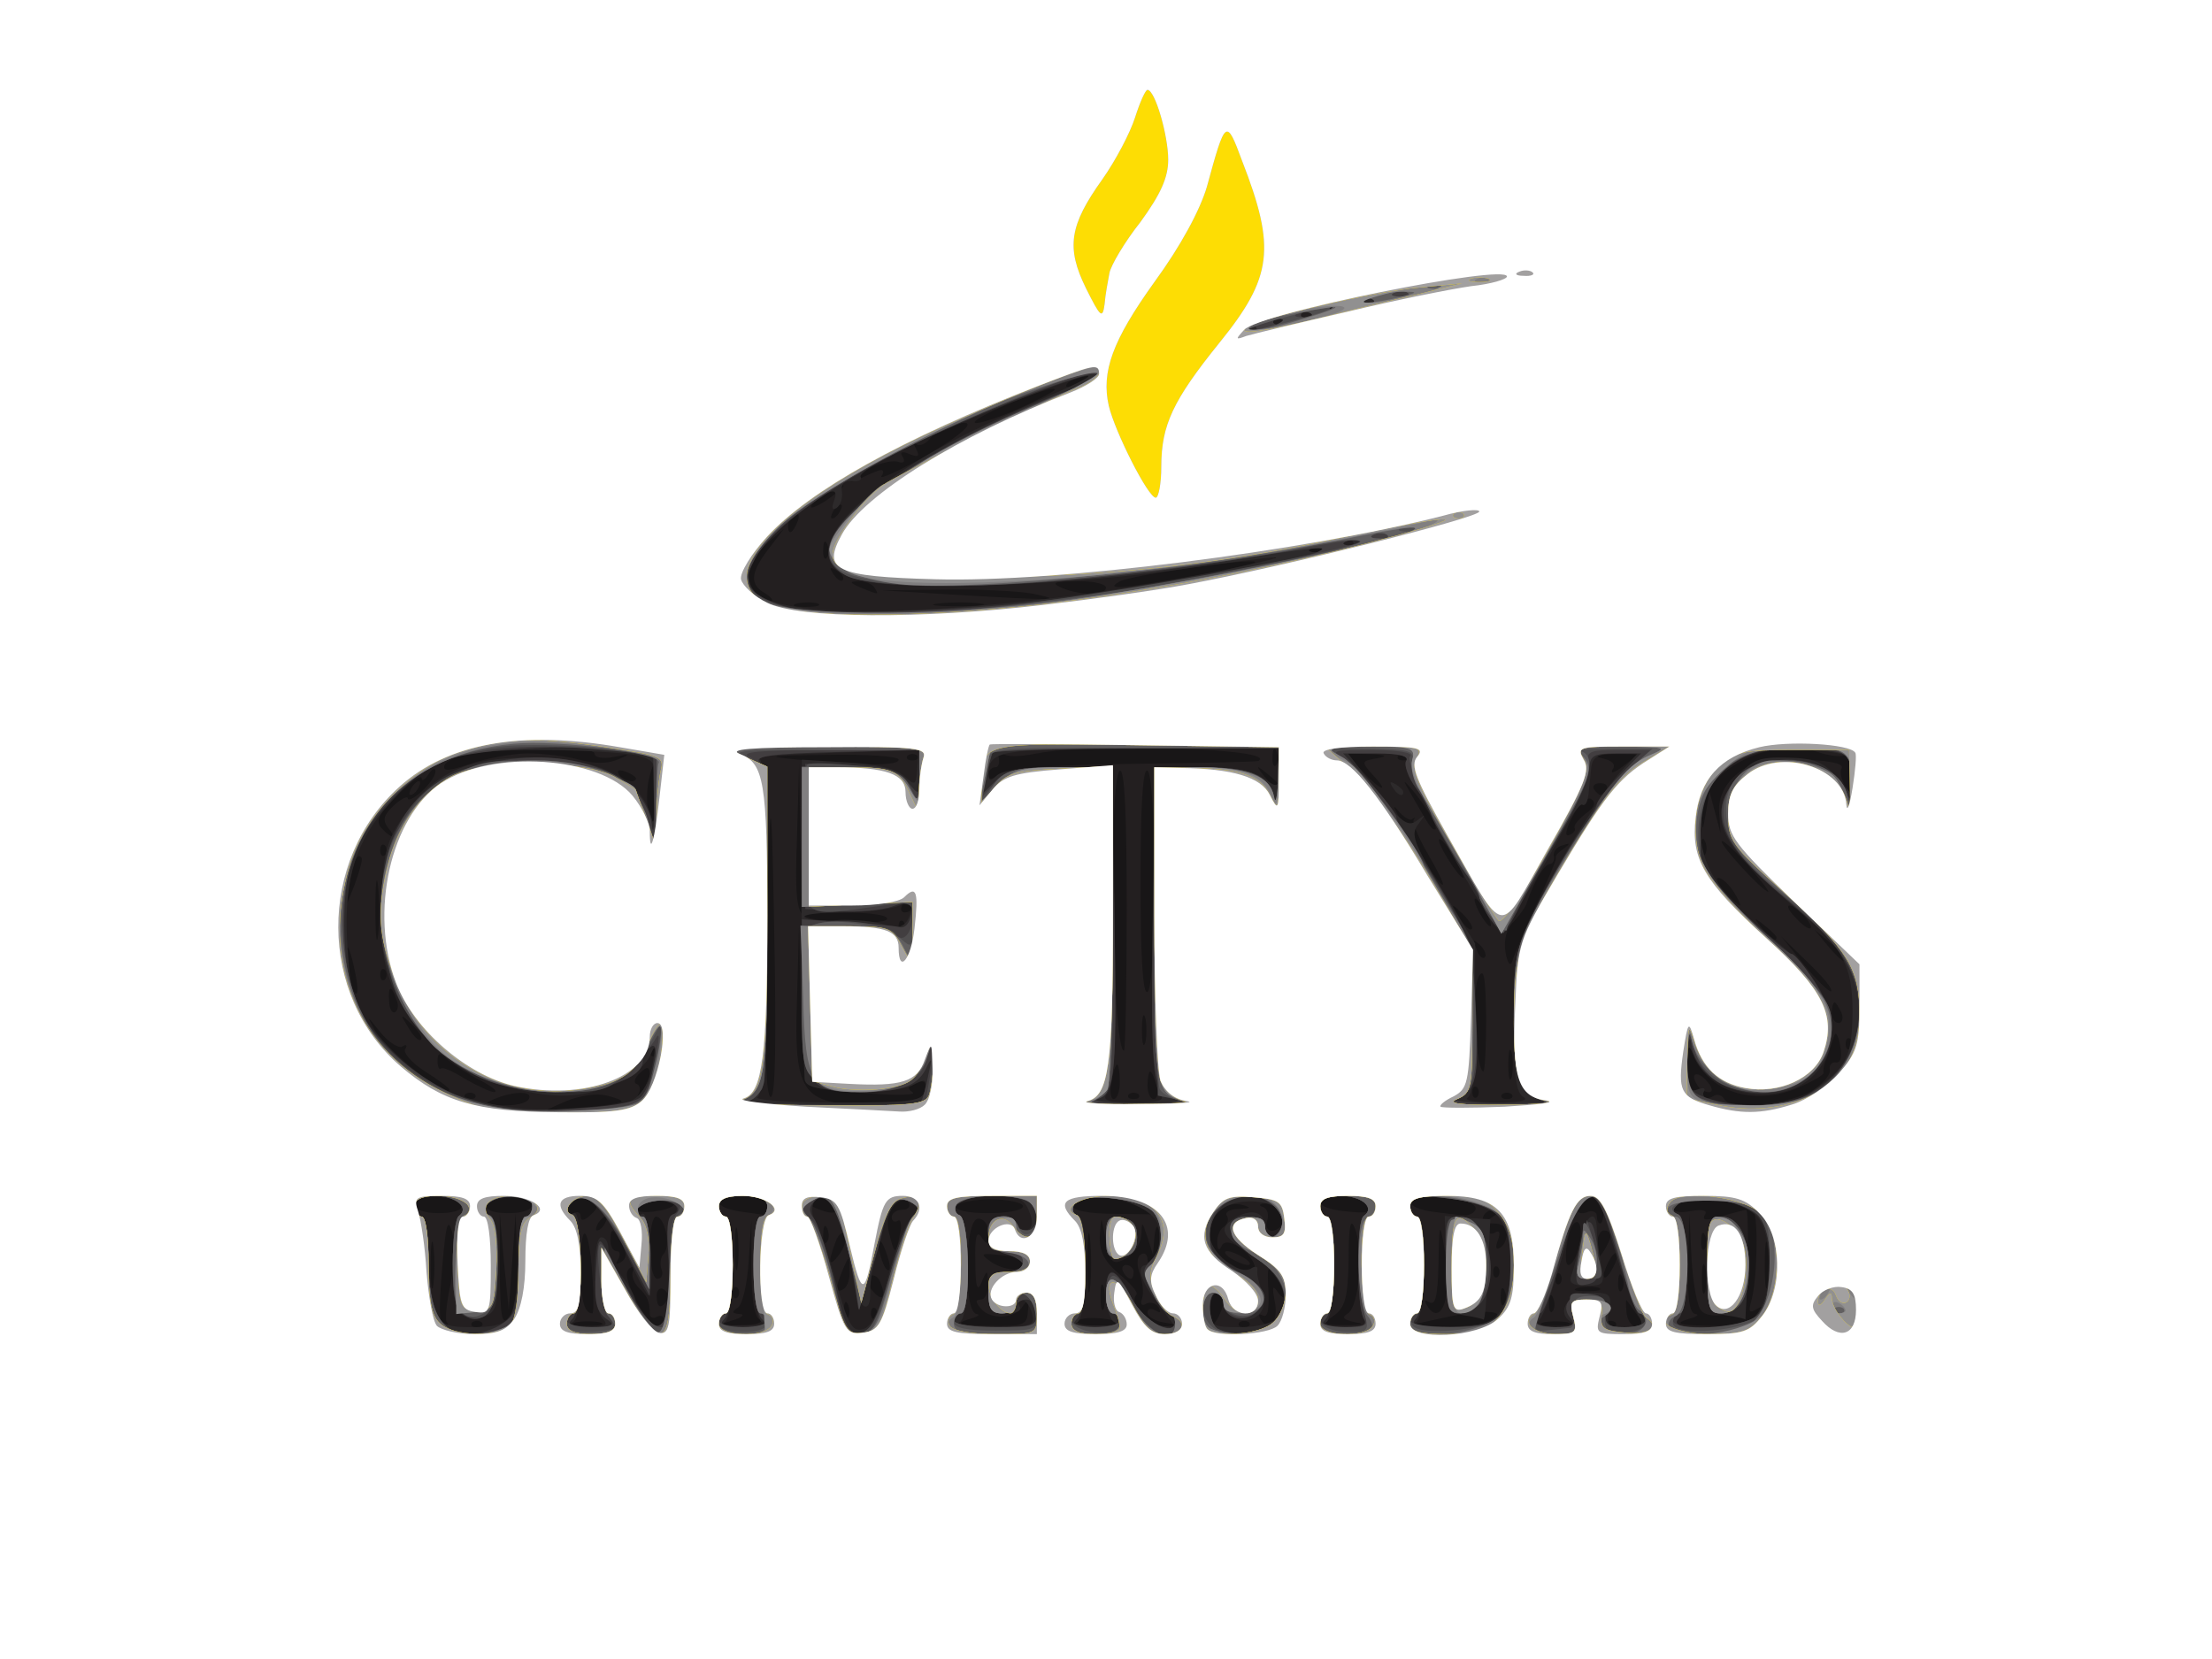 <!DOCTYPE svg PUBLIC "-//W3C//DTD SVG 20010904//EN" "http://www.w3.org/TR/2001/REC-SVG-20010904/DTD/svg10.dtd">
<svg version="1.0" xmlns="http://www.w3.org/2000/svg" width="320px" height="240px" viewBox="0 0 3200 2400" preserveAspectRatio="xMidYMid meet">
<rect x="0" y="0" width="3200" height="2400" fill="#333333" stroke="none"/>
<g id="layer101" fill="#181617" stroke="none">
 <path d="M0 1200 l0 -1200 1600 0 1600 0 0 1200 0 1200 -1600 0 -1600 0 0 -1200z"/>
 </g>
<g id="layer102" fill="#231f20" stroke="none">
 <path d="M0 1200 l0 -1200 1600 0 1600 0 0 1200 0 1200 -1600 0 -1600 0 0 -1200z m646 712 c-2 -4 0 -29 6 -55 5 -27 6 -60 2 -75 -6 -21 -9 -11 -14 48 -6 72 -5 90 6 90 3 0 3 -4 0 -8z m51 1 c-4 -3 -10 -3 -14 0 -3 4 0 7 7 7 7 0 10 -3 7 -7z m51 -92 l-2 -66 -5 70 -5 70 -7 -70 -6 -70 0 83 c1 71 3 81 14 66 8 -11 12 -43 11 -83z m120 92 c-10 -2 -26 -2 -35 0 -10 3 -2 5 17 5 19 0 27 -2 18 -5z m92 -4 c0 -5 -4 -7 -10 -4 -5 3 -10 1 -10 -4 0 -18 -3 -26 -17 -39 -7 -8 -10 -18 -7 -24 4 -7 2 -8 -4 -4 -9 5 -6 18 8 47 19 37 40 52 40 28z m139 0 c-8 -4 -12 -33 -12 -76 l0 -68 -4 60 c-2 33 -9 63 -16 67 -9 6 -8 8 3 9 8 0 4 5 -10 9 -22 7 -20 8 13 7 21 0 32 -4 26 -8z m388 -12 c2 -16 0 -18 -7 -8 -11 19 -47 21 -61 4 -8 -9 -8 -13 0 -13 6 0 11 -10 10 -22 0 -22 -1 -22 -9 -3 -6 15 -9 7 -9 -30 -1 -36 2 -46 9 -35 8 12 10 11 10 -6 0 -12 -6 -21 -15 -21 -20 0 -22 136 -2 138 6 1 1 4 -13 8 -19 6 -11 8 30 9 51 1 56 -1 57 -21z m133 19 c0 -8 -49 -13 -60 -6 -6 4 5 7 25 8 19 1 35 0 35 -2z m63 -3 c-13 -2 -23 -9 -23 -14 0 -6 5 -7 12 -3 7 4 8 3 4 -5 -4 -6 -12 -8 -18 -5 -6 4 -9 1 -6 -7 3 -8 1 -24 -3 -36 -5 -13 -4 -25 1 -28 6 -4 10 0 10 7 0 8 5 6 11 -5 6 -10 8 -25 6 -35 -3 -12 -5 -9 -7 8 l-2 25 -8 -25 c-8 -24 -8 -24 -9 -3 -1 12 -10 27 -21 33 -22 12 -25 8 -33 -40 -4 -21 -4 -20 -6 7 -1 23 6 37 28 56 17 14 28 27 25 30 -12 12 18 47 39 46 l22 -2 -22 -4z m87 -30 c0 -7 -4 -13 -10 -13 -5 0 -10 12 -10 28 0 21 2 24 10 12 5 -8 10 -21 10 -27z m37 30 c-4 -3 -10 -3 -14 0 -3 4 0 7 7 7 7 0 10 -3 7 -7z m37 -31 c-4 -21 -3 -24 5 -12 6 8 11 10 11 4 0 -5 -6 -19 -14 -29 -12 -17 -13 -14 -11 23 1 26 -1 39 -8 35 -6 -3 -7 -1 -3 6 13 20 26 1 20 -27z m117 31 c-18 -4 -21 -7 -11 -13 16 -10 23 -91 10 -123 -6 -16 -9 -5 -9 45 -1 55 -5 69 -21 81 -18 13 -17 14 18 14 22 0 28 -2 13 -4z m197 -2 c25 -15 -9 -18 -68 -5 l-55 12 55 1 c30 0 61 -3 68 -8z m110 2 c-10 -2 -26 -2 -35 0 -10 3 -2 5 17 5 19 0 27 -2 18 -5z m69 0 c-4 -3 -10 -3 -14 0 -3 4 0 7 7 7 7 0 10 -3 7 -7z m32 -10 c-7 -10 -14 -20 -16 -22 -1 -2 -1 6 0 18 1 11 8 21 15 21 12 0 12 -3 1 -17z m173 0 c11 -14 11 -16 -1 -9 -10 6 -12 4 -8 -10 9 -29 11 -119 4 -131 -9 -14 -72 -26 -97 -18 -30 9 -24 23 6 17 18 -3 25 -1 20 6 -4 8 3 8 26 1 18 -5 33 -9 34 -9 5 0 2 128 -3 136 -12 17 -51 23 -62 10 -6 -6 -12 -41 -14 -76 l-3 -65 -2 73 c-1 51 2 72 11 73 6 1 1 4 -13 8 -18 6 -10 8 32 9 41 1 60 -3 70 -15z m-1315 -15 c-3 -8 -6 -5 -6 6 -1 11 2 17 5 13 3 -3 4 -12 1 -19z m40 5 c-4 -3 -7 0 -7 7 0 7 3 10 7 7 3 -4 3 -10 0 -14z m-410 -48 c-5 -73 -17 -83 -17 -13 0 48 5 68 17 68 2 0 2 -25 0 -55z m740 18 c-3 -10 -5 -4 -5 12 0 17 2 24 5 18 2 -7 2 -21 0 -30z m495 13 c3 -13 2 -43 -2 -67 -7 -43 -8 -42 -9 19 -1 45 -4 61 -13 56 -7 -4 -8 -3 -4 4 11 19 23 14 28 -12z m155 2 c-3 -8 -6 -5 -6 6 -1 11 2 17 5 13 3 -3 4 -12 1 -19z m-1282 3 c3 -5 1 -12 -5 -16 -5 -3 -10 1 -10 9 0 18 6 21 15 7z m612 -88 c-2 -21 -4 -6 -4 32 0 39 2 55 4 38 2 -18 2 -50 0 -70z m600 75 c-3 -8 -6 -5 -6 6 -1 11 2 17 5 13 3 -3 4 -12 1 -19z m-1550 -65 c-2 -16 -4 -3 -4 27 0 30 2 43 4 28 2 -16 2 -40 0 -55z m440 60 c-4 -3 -7 0 -7 7 0 7 3 10 7 7 3 -4 3 -10 0 -14z m207 -7 c-3 -9 -10 -13 -16 -10 -5 3 -4 12 3 20 15 18 22 13 13 -10z m1193 -23 c-3 -10 -5 -2 -5 17 0 19 2 27 5 18 2 -10 2 -26 0 -35z m90 -30 c-2 -16 -4 -3 -4 27 0 30 2 43 4 28 2 -16 2 -40 0 -55z m-1328 34 c0 -21 -1 -21 -9 -2 -12 28 -12 37 0 30 6 -3 10 -16 9 -28z m1084 26 c-7 -2 -21 -2 -30 0 -10 3 -4 5 12 5 17 0 24 -2 18 -5z m34 -15 c-3 -8 -6 -5 -6 6 -1 11 2 17 5 13 3 -3 4 -12 1 -19z m-90 -5 c-4 -3 -7 0 -7 7 0 7 3 10 7 7 3 -4 3 -10 0 -14z m-1300 -7 c-3 -7 -1 -18 3 -22 11 -11 2 -54 -11 -54 -5 0 -9 20 -9 45 0 26 5 45 11 45 6 0 9 -6 6 -14z m110 -53 c-2 -16 -4 -5 -4 22 0 28 2 40 4 28 2 -13 2 -35 0 -50z m749 52 c-3 -23 -43 -49 -49 -32 -3 7 -6 5 -6 -5 -1 -9 4 -20 9 -23 6 -4 8 -11 5 -16 -4 -5 4 -10 17 -10 18 -1 19 -2 5 -6 -24 -6 -47 14 -47 43 0 17 10 31 33 44 38 24 36 23 33 5z m351 -2 c-4 -3 -7 0 -7 7 0 7 3 10 7 7 3 -4 3 -10 0 -14z m173 -18 c0 -5 -5 -3 -10 5 -5 8 -10 20 -10 25 0 6 5 3 10 -5 5 -8 10 -19 10 -25z m-1059 -6 c-5 -13 -10 -19 -10 -12 -1 15 10 45 15 40 3 -2 0 -15 -5 -28z m199 19 c0 -9 -2 -9 -39 -13 -22 -2 -23 -1 -8 10 19 13 47 16 47 3z m-580 -29 c-13 -23 -17 -24 -17 -4 0 8 4 15 9 15 5 0 6 5 2 12 -4 7 -3 8 4 4 9 -5 9 -13 2 -27z m322 -13 c-3 -5 -9 -1 -13 10 -12 31 -10 39 5 19 8 -11 12 -24 8 -29z m1062 18 c6 -24 2 -44 -8 -33 -9 11 -15 59 -7 59 5 0 12 -12 15 -26z m46 -16 c0 -5 -4 -8 -10 -8 -5 0 -10 10 -10 23 0 18 2 19 10 7 5 -8 10 -18 10 -22z m-1028 -3 c3 -13 1 -22 -3 -19 -5 3 -9 0 -9 -5 0 -6 7 -11 16 -11 8 0 12 -5 8 -11 -12 -21 -36 15 -28 44 8 33 10 34 16 2z m878 -1 c0 -8 -8 -14 -17 -14 -15 0 -16 -2 -3 -10 8 -5 10 -10 4 -10 -16 0 -23 10 -17 26 3 8 10 11 16 7 6 -4 8 0 4 11 -4 10 -3 15 3 11 6 -3 10 -13 10 -21z m287 4 c-3 -8 -6 -5 -6 6 -1 11 2 17 5 13 3 -3 4 -12 1 -19z m-1270 -10 c-3 -8 -6 -5 -6 6 -1 11 2 17 5 13 3 -3 4 -12 1 -19z m-322 -8 c3 -5 4 -10 1 -10 -3 0 -8 5 -11 10 -3 6 -4 10 -1 10 3 0 8 -4 11 -10z m978 4 c10 -11 -5 -34 -22 -33 -9 0 -11 3 -4 5 7 3 9 12 6 20 -5 14 8 20 20 8z m-999 -37 c-16 -9 -34 -1 -34 14 0 6 5 7 10 4 6 -3 10 -1 10 5 0 7 5 6 14 -2 12 -11 12 -14 0 -21z m1466 13 c0 -13 -7 -20 -20 -20 -11 0 -20 7 -20 15 0 9 6 12 15 9 8 -4 15 -1 15 5 0 6 2 11 5 11 3 0 5 -9 5 -20z m-1653 -5 c-5 -16 -67 -19 -67 -3 0 8 13 13 35 13 19 0 34 -4 32 -10z m103 -3 c0 -9 -11 -12 -32 -10 -43 4 -46 23 -3 23 22 0 35 -5 35 -13z m205 -2 c-5 -9 -55 -1 -55 9 0 4 13 6 30 3 16 -2 28 -8 25 -12z m135 5 c0 -10 -11 -15 -35 -15 -44 0 -46 17 -2 23 17 2 33 5 35 5 1 1 2 -5 2 -13z m93 -6 c-6 -6 -17 -8 -24 -3 -9 5 -8 9 7 14 23 9 31 3 17 -11z m277 6 c0 -5 -21 -10 -47 -10 -25 0 -48 5 -50 10 -2 6 18 10 47 10 27 0 50 -4 50 -10z m161 -2 c-36 -15 -82 -14 -88 2 -2 6 23 11 60 11 l62 1 -34 -14z m334 -2 c-8 -13 -65 -15 -65 -2 0 6 15 11 33 13 38 4 41 3 32 -11z m159 10 c7 -10 -27 -21 -66 -21 -39 0 -35 18 5 23 17 2 37 5 44 5 6 1 14 -2 17 -7z m-1235 -157 c2 -2 -8 -6 -21 -9 -14 -4 -40 0 -59 8 l-34 15 55 -5 c30 -3 57 -7 59 -9z m-134 -4 c7 -12 -22 -12 -50 0 -17 7 -15 9 12 9 17 1 35 -3 38 -9z m573 -12 c3 -13 -1 -16 -13 -12 -12 5 -13 9 -5 14 7 4 -21 5 -61 2 -41 -2 -80 -9 -86 -14 -9 -7 -14 -47 -15 -122 l-2 -111 -3 109 c-5 142 7 157 122 153 48 -2 60 -5 63 -19z m1285 -1 c15 -10 26 -23 24 -30 -1 -6 3 -11 9 -10 7 1 9 -8 6 -25 -3 -16 -7 -21 -9 -12 -3 8 -7 22 -10 30 -4 8 -6 18 -5 22 1 3 -17 13 -40 23 -63 25 -127 4 -149 -50 -6 -16 -8 -12 -8 16 -1 36 18 57 39 44 5 -3 12 0 15 6 10 15 98 6 128 -14z m-1936 6 c-4 -3 -10 -3 -14 0 -3 4 0 7 7 7 7 0 10 -3 7 -7z m253 -24 c0 -16 -2 -18 -14 -7 -8 7 -10 15 -5 16 5 2 6 9 3 14 -4 7 -2 8 4 4 7 -4 12 -16 12 -27z m180 -213 c-4 -238 -7 -218 -12 85 -2 99 1 156 7 156 7 0 8 -84 5 -241z m500 219 c0 -14 -2 -25 -4 -25 -2 0 -6 11 -8 25 -3 14 -1 25 3 25 5 0 9 -11 9 -25z m27 18 c-4 -3 -10 -3 -14 0 -3 4 0 7 7 7 7 0 10 -3 7 -7z m26 -13 c-3 -11 -7 -20 -9 -20 -2 0 -4 9 -4 20 0 11 4 20 9 20 5 0 7 -9 4 -20z m464 3 c-4 -3 -7 0 -7 7 0 7 3 10 7 7 3 -4 3 -10 0 -14z m50 10 c-4 -3 -10 -3 -14 0 -3 4 0 7 7 7 7 0 10 -3 7 -7z m-1537 -7 c0 -2 -16 -14 -35 -26 -19 -12 -32 -27 -29 -32 4 -6 2 -8 -4 -4 -5 3 -20 -6 -32 -21 -20 -25 -20 -25 -8 -3 19 31 108 102 108 86z m45 -13 c-16 -8 -37 -22 -46 -29 -13 -12 -16 -12 -16 1 0 8 2 13 5 11 2 -3 18 4 35 15 18 10 37 19 42 19 6 -1 -3 -8 -20 -17z m1492 -40 c-3 -10 -5 -2 -5 17 0 19 2 27 5 18 2 -10 2 -26 0 -35z m-37 -50 c-1 -60 -3 -74 -11 -60 -10 17 -4 137 7 137 2 0 4 -35 4 -77z m-1203 40 c-4 -3 -7 0 -7 7 0 7 3 10 7 7 3 -4 3 -10 0 -14z m683 -199 c0 -134 -3 -203 -10 -199 -17 11 -11 405 6 405 2 0 4 -93 4 -206z m27 159 c-3 -10 -5 -2 -5 17 0 19 2 27 5 18 2 -10 2 -26 0 -35z m1020 30 c-4 -3 -7 0 -7 7 0 7 3 10 7 7 3 -4 3 -10 0 -14z m-2081 -21 c-17 -16 -18 -16 -5 5 7 12 15 20 18 17 3 -2 -3 -12 -13 -22z m2068 -17 c-4 -8 -8 -15 -10 -15 -2 0 -4 7 -4 15 0 8 4 15 10 15 5 0 7 -7 4 -15z m-2091 -20 c-7 -21 -12 -19 -10 4 0 11 5 18 9 15 4 -3 5 -11 1 -19z m-62 -51 c-5 -21 -9 -30 -10 -19 -1 24 10 67 15 62 3 -2 0 -22 -5 -43z m1159 -119 c0 -92 -4 -156 -10 -160 -7 -4 -10 52 -10 160 0 108 3 164 10 160 6 -4 10 -68 10 -160z m945 117 l-38 -37 34 42 c19 23 36 39 38 37 3 -3 -12 -21 -34 -42z m-2058 11 c-4 -3 -7 0 -7 7 0 7 3 10 7 7 3 -4 3 -10 0 -14z m1665 -93 c17 -36 30 -67 29 -69 -2 -2 3 -8 11 -13 10 -8 10 -9 -2 -5 -8 2 -14 10 -12 16 1 6 -2 11 -6 11 -8 0 -23 26 -33 55 -1 6 -10 18 -19 28 -11 11 -15 27 -12 45 3 16 7 21 10 12 2 -8 18 -44 34 -80z m-81 57 c-10 -9 -11 -8 -5 6 3 10 9 15 12 12 3 -3 0 -11 -7 -18z m529 20 c0 -2 -10 -12 -22 -23 l-23 -19 19 23 c18 21 26 27 26 19z m-2123 -104 c-2 -21 -4 -6 -4 32 0 39 2 55 4 38 2 -18 2 -50 0 -70z m2023 73 c0 -2 -8 -10 -17 -17 -16 -13 -17 -12 -4 4 13 16 21 21 21 13z m-1263 -23 c-4 -3 -7 0 -7 7 0 7 3 10 7 7 3 -4 3 -10 0 -14z m809 -11 c-17 -16 -18 -16 -5 5 7 12 15 20 18 17 3 -2 -3 -12 -13 -22z m494 3 c-7 -8 -16 -15 -21 -15 -5 0 -1 8 9 18 20 22 31 19 12 -3z m-1327 3 c-2 -5 -31 -8 -64 -8 l-59 0 -2 -107 -2 -108 -3 105 c-3 81 -1 107 10 115 16 11 128 14 120 3z m867 -8 c-6 -11 -13 -20 -16 -20 -2 0 0 9 6 20 6 11 13 20 16 20 2 0 0 -9 -6 -20z m-830 -10 c0 -5 -2 -10 -4 -10 -3 0 -8 5 -11 10 -3 6 -1 10 4 10 6 0 11 -4 11 -10z m-797 -69 c-6 -9 -13 6 -18 40 l-6 34 14 -35 c7 -19 12 -37 10 -39z m1985 49 c-7 -11 -17 -20 -22 -20 -5 0 -1 9 9 20 10 11 20 20 22 20 2 0 -2 -9 -9 -20z m21 -38 c-19 -21 -36 -37 -38 -35 -5 3 59 73 67 73 2 0 -11 -17 -29 -38z m-463 -16 c-14 -24 -23 -46 -21 -50 3 -3 2 -4 -2 -1 -3 3 -13 -3 -21 -13 -8 -9 -6 -4 3 12 10 16 26 44 37 63 11 18 22 33 25 33 3 0 -7 -20 -21 -44z m38 4 c-10 -16 -20 -28 -22 -26 -4 5 28 56 35 56 2 0 -4 -13 -13 -30z m-1547 -17 c-4 -3 -7 0 -7 7 0 7 3 10 7 7 3 -4 3 -10 0 -14z m1910 -5 c-3 -8 -6 -5 -6 6 -1 11 2 17 5 13 3 -3 4 -12 1 -19z m-1906 -21 c-8 -11 -6 -18 9 -32 11 -10 20 -14 20 -10 0 4 9 0 20 -10 11 -10 20 -23 20 -29 0 -6 -5 -4 -10 4 -5 8 -10 11 -10 6 0 -6 -16 5 -35 24 -26 26 -32 37 -24 47 6 7 14 13 16 13 3 0 0 -6 -6 -13z m1717 1 c-2 -4 6 -13 16 -21 13 -9 15 -16 8 -21 -6 -4 -18 7 -27 25 -10 19 -12 30 -5 27 6 -2 10 -7 8 -10z m-207 -15 c-5 -10 -17 -27 -26 -38 -16 -19 -17 -19 -3 5 26 46 29 50 34 50 3 0 0 -8 -5 -17z m410 -8 l8 30 -2 -30 c-3 -44 43 -80 97 -78 63 3 85 7 80 15 -3 4 0 16 5 25 9 15 10 12 11 -15 0 -23 -4 -32 -12 -29 -7 2 -24 0 -38 -5 -68 -25 -172 30 -169 90 2 26 2 26 7 -3 l5 -30 8 30z m-1534 -32 c0 -40 -1 -43 -7 -21 -7 23 -4 68 5 68 1 0 2 -21 2 -47z m1377 -1 c3 -5 -1 -9 -9 -9 -8 0 -12 4 -9 9 3 4 7 8 9 8 2 0 6 -4 9 -8z m-474 -6 c0 -2 -8 -10 -17 -17 -16 -13 -17 -12 -4 4 13 16 21 21 21 13z m136 -15 c-17 -19 -17 -20 6 -24 17 -3 14 -5 -11 -6 l-34 -1 23 25 c27 29 42 34 16 6z m-1066 5 c0 -2 -7 -7 -16 -10 -8 -3 -12 -2 -9 4 6 10 25 14 25 6z m718 -21 c97 -1 179 -3 182 -4 34 -18 -239 -27 -320 -11 -32 6 -47 5 -53 -3 -6 -8 -7 -6 -3 6 3 9 1 17 -4 17 -6 0 -10 5 -10 11 0 8 5 7 15 -1 11 -9 67 -13 193 -15z m-874 -15 c23 0 56 4 74 9 21 6 41 6 55 0 20 -8 19 -9 -5 -4 -16 3 -28 1 -28 -5 0 -11 -113 -13 -174 -2 -22 4 -41 13 -43 19 -3 9 6 9 37 -2 24 -8 61 -15 84 -15z m1605 3 c2 -2 -13 -2 -35 -2 -23 1 -30 3 -16 6 14 3 20 9 15 16 -4 7 2 5 13 -3 10 -8 21 -16 23 -17z m-1069 6 c0 -5 -46 -8 -102 -7 -88 1 -94 2 -43 7 95 9 145 9 145 0z m547 -11 c-3 -8 -6 -5 -6 6 -1 11 2 17 5 13 3 -3 4 -12 1 -19z m-520 5 c-4 -3 -10 -3 -14 0 -3 4 0 7 7 7 7 0 10 -3 7 -7z m710 0 c-4 -3 -10 -3 -14 0 -3 4 0 7 7 7 7 0 10 -3 7 -7z m-854 -220 c-7 -2 -21 -2 -30 0 -10 3 -4 5 12 5 17 0 24 -2 18 -5z m235 0 c-15 -2 -42 -2 -60 0 -18 2 -6 4 27 4 33 0 48 -2 33 -4z m-310 -14 c-24 -13 -23 -30 4 -65 l22 -29 -22 19 c-12 10 -24 27 -28 38 -6 20 11 48 30 48 6 0 3 -5 -6 -11z m387 0 c-22 -4 -80 -7 -130 -6 l-90 1 100 6 c152 9 167 9 120 -1z m-230 -9 c-3 -5 -14 -10 -23 -9 -14 0 -13 2 3 9 27 11 27 11 20 0z m335 0 c0 -5 -19 -10 -42 -9 -33 0 -38 2 -23 9 28 12 65 12 65 0z m127 -17 c51 -9 91 -18 89 -20 -6 -6 -179 19 -196 28 -23 13 1 11 107 -8z m-507 3 c0 -3 -5 -8 -12 -12 -7 -4 -8 -3 -4 4 7 12 16 16 16 8z m-23 -48 c-3 -8 -6 -5 -6 6 -1 11 2 17 5 13 3 -3 4 -12 1 -19z m670 16 c-3 -3 -12 -4 -19 -1 -8 3 -5 6 6 6 11 1 17 -2 13 -5z m50 -10 c-3 -3 -12 -4 -19 -1 -8 3 -5 6 6 6 11 1 17 -2 13 -5z m-763 -40 c3 -8 2 -12 -4 -9 -6 3 -10 10 -10 16 0 14 7 11 14 -7z m61 -14 c3 -5 4 -10 1 -10 -3 0 -8 5 -11 10 -3 6 -4 10 -1 10 3 0 8 -4 11 -10z m5 -37 c0 -7 -39 17 -46 28 -3 6 5 3 20 -6 14 -10 26 -19 26 -22z m55 -23 c3 0 4 4 0 9 -3 5 24 -7 60 -27 64 -37 85 -59 43 -47 -13 4 -28 13 -34 21 -6 7 -15 10 -19 6 -5 -4 -4 -1 0 7 6 11 4 13 -9 8 -11 -5 -15 -3 -10 4 4 7 1 10 -7 7 -14 -5 -69 17 -69 28 0 2 9 0 19 -6 11 -5 22 -10 26 -10z m251 -117 c-6 -6 -116 39 -116 48 0 4 27 -4 60 -18 33 -15 58 -28 56 -30z m44 -13 c8 -5 11 -10 5 -10 -5 0 -17 5 -25 10 -8 5 -10 10 -5 10 6 0 17 -5 25 -10z"/>
 <path d="M1625 1840 c-3 -5 -1 -10 4 -10 6 0 11 5 11 10 0 6 -2 10 -4 10 -3 0 -8 -4 -11 -10z"/>
 <path d="M1780 1820 c-8 -5 -10 -10 -5 -10 6 0 17 5 25 10 8 5 11 10 5 10 -5 0 -17 -5 -25 -10z"/>
 <path d="M2455 1569 c-11 -17 1 -21 15 -4 8 9 8 15 2 15 -6 0 -14 -5 -17 -11z"/>
 <path d="M595 1140 c3 -5 8 -10 11 -10 3 0 2 5 -1 10 -3 6 -8 10 -11 10 -3 0 -2 -4 1 -10z"/>
 </g>
<g id="layer103" fill="#2d2a2b" stroke="none">
 <path d="M0 1200 l0 -1200 1600 0 1600 0 0 1200 0 1200 -1600 0 -1600 0 0 -1200z m1285 647 c10 -40 25 -78 34 -85 14 -11 14 -14 1 -22 -10 -6 -19 -5 -26 3 -14 15 -36 94 -35 125 1 37 -18 25 -24 -15 -8 -54 -27 -113 -38 -120 -16 -10 -29 13 -18 33 6 11 20 51 31 91 17 59 23 70 38 66 13 -3 24 -25 37 -76z m-545 54 c5 -11 10 -47 10 -80 0 -34 4 -61 10 -61 6 0 10 -7 10 -15 0 -10 -10 -15 -29 -15 -30 0 -54 21 -33 28 8 2 12 29 12 72 0 61 -2 69 -21 75 -12 4 -26 2 -33 -5 -13 -13 -15 -132 -2 -141 16 -12 -5 -29 -35 -29 -19 0 -29 5 -29 15 0 8 5 15 10 15 6 0 10 24 10 54 0 30 4 66 10 80 8 23 15 26 54 26 35 0 48 -5 56 -19z m132 7 c-14 -14 -16 -118 -2 -118 6 0 10 7 10 16 0 9 9 27 20 41 11 14 20 31 20 38 0 7 7 18 16 26 25 21 36 -7 31 -83 -3 -41 0 -69 6 -71 6 -2 8 -8 4 -14 -8 -12 -57 -5 -57 9 0 5 4 7 9 4 5 -4 11 23 13 58 1 35 0 62 -4 60 -4 -3 -19 -32 -34 -65 -26 -58 -54 -86 -74 -74 -6 3 -10 11 -10 16 0 6 5 7 10 4 6 -4 10 23 10 74 0 54 -4 81 -12 84 -7 3 3 6 22 6 26 1 31 -2 22 -11z m231 5 c-16 -6 -18 -153 -3 -153 6 0 10 -7 10 -15 0 -10 -11 -15 -35 -15 -24 0 -35 5 -35 15 0 8 5 15 10 15 15 0 13 147 -2 153 -7 3 5 5 27 5 22 0 34 -2 28 -5z m390 -13 c-3 -11 -10 -20 -15 -20 -5 0 -6 5 -3 10 4 6 -5 10 -19 10 -22 0 -26 -4 -26 -30 0 -25 4 -30 25 -30 14 0 25 -4 25 -10 0 -5 -11 -12 -25 -16 -32 -8 -37 -54 -6 -54 11 0 21 5 23 12 2 6 9 9 15 7 7 -3 8 -12 2 -26 -7 -19 -16 -23 -53 -23 -42 0 -74 19 -48 28 17 5 16 149 0 155 -7 3 15 6 49 6 56 1 61 -1 56 -19z m120 13 c-15 -5 -18 -73 -4 -73 5 0 18 17 28 38 13 23 28 38 43 40 l22 4 -26 -35 c-27 -35 -33 -57 -17 -57 14 0 23 -37 16 -59 -6 -20 -52 -41 -91 -41 -25 0 -45 21 -26 28 17 5 16 149 0 155 -7 3 5 5 27 5 22 0 34 -2 28 -5z m237 -8 c20 -24 3 -63 -40 -90 -45 -28 -49 -39 -20 -55 23 -12 40 -6 40 16 0 18 16 18 23 1 9 -23 -8 -38 -41 -39 -39 -1 -62 17 -62 48 0 26 42 60 60 49 6 -4 10 -3 9 2 -1 4 1 16 5 26 12 25 0 47 -25 47 -12 0 -23 -8 -26 -20 -7 -28 -23 -25 -23 5 0 23 4 25 44 25 26 0 48 -6 56 -15z m123 3 c-11 -18 -11 -142 0 -149 17 -12 -3 -29 -34 -29 -19 0 -29 5 -29 15 0 8 5 15 10 15 15 0 13 147 -2 153 -7 3 4 6 25 6 28 1 36 -2 30 -11z m191 -3 c22 -23 30 -78 16 -119 -9 -28 -19 -37 -48 -46 -54 -15 -92 -13 -92 5 0 8 5 15 10 15 15 0 13 147 -2 153 -7 3 13 6 44 6 38 1 61 -4 72 -14z m108 7 c-22 -15 -2 -42 30 -42 27 0 30 3 26 25 -5 22 -2 25 23 25 25 0 28 -3 19 -17 -13 -25 -50 -139 -50 -158 0 -24 -37 -18 -43 8 -17 70 -40 144 -49 155 -8 9 -3 12 23 12 22 0 29 -3 21 -8z m272 -14 c22 -31 21 -110 -1 -137 -21 -24 -91 -37 -113 -21 -11 9 -12 13 -2 17 16 6 16 135 0 151 -9 9 1 12 44 12 47 0 59 -4 72 -22z m-1660 -298 c33 0 53 -21 60 -60 5 -27 4 -30 -3 -14 -5 12 -23 29 -40 37 -55 27 -101 29 -173 7 -55 -17 -74 -29 -112 -71 -55 -61 -69 -108 -64 -206 3 -60 8 -78 33 -114 44 -62 93 -84 185 -83 98 0 159 32 173 89 2 11 5 -4 6 -32 1 -49 -1 -53 -26 -60 -16 -4 -80 -8 -143 -8 -130 0 -159 11 -224 86 -45 53 -60 111 -53 205 5 68 9 80 42 120 21 25 54 56 75 69 43 27 135 46 199 39 24 -2 54 -4 65 -4z m454 -23 c3 -16 1 -17 -18 -7 -11 6 -51 10 -88 9 -53 -3 -68 -7 -68 -19 -3 -43 -5 -249 -5 -348 l1 -113 65 4 c41 2 71 9 82 19 17 15 18 15 20 -10 l2 -27 -122 4 c-67 2 -116 5 -109 8 19 7 17 479 -2 490 -8 4 43 8 112 8 115 0 127 -2 130 -18z m341 7 c-12 -15 -14 -67 -11 -291 l2 -183 68 0 c45 0 75 5 90 16 21 15 22 14 22 -14 l0 -29 -202 0 c-203 0 -217 3 -218 36 0 12 3 12 12 3 7 -7 43 -12 90 -12 l78 0 2 178 c3 225 1 281 -11 295 -7 9 3 12 39 12 35 0 46 -3 39 -11z m525 3 c-11 -6 -14 -32 -14 -108 0 -81 4 -108 22 -147 31 -67 103 -183 132 -215 l25 -27 -32 0 c-25 0 -33 5 -35 20 -1 11 -3 29 -4 39 -1 11 -5 18 -9 15 -4 -2 -19 20 -34 49 -15 28 -35 63 -45 77 -9 14 -20 33 -23 43 -4 9 -10 17 -14 17 -13 -1 -145 -239 -138 -250 4 -6 -12 -10 -39 -10 l-46 0 42 54 c35 46 45 53 58 43 13 -10 13 -10 2 5 -12 15 -7 27 34 95 l48 78 0 108 c1 71 -3 110 -11 115 -6 4 13 7 42 7 32 0 48 -3 39 -8z m419 -9 c49 -34 56 -49 57 -114 0 -66 -14 -94 -75 -144 -16 -13 -49 -43 -72 -66 -51 -49 -56 -87 -19 -131 21 -24 31 -28 72 -27 38 1 52 6 71 28 l23 27 0 -30 c0 -28 -2 -30 -54 -36 -101 -13 -166 31 -166 112 0 58 27 98 112 167 80 64 101 139 53 190 -45 49 -151 33 -175 -27 -7 -19 -9 -16 -9 17 -1 30 2 37 15 32 8 -3 12 -2 9 3 -7 12 18 18 78 20 36 1 58 -5 80 -21z m-1304 -271 c1 -4 -8 -3 -18 3 -11 5 -48 10 -82 10 -34 0 -59 3 -55 7 3 4 26 6 49 4 24 -1 54 2 68 7 23 9 36 -1 38 -31z m216 -443 c66 -8 172 -26 235 -39 117 -25 105 -25 -80 1 -163 22 -397 29 -445 13 -71 -25 -57 -74 40 -144 60 -42 101 -64 232 -122 92 -40 70 -39 -38 3 -123 47 -240 104 -234 114 3 4 -3 7 -13 6 -11 -1 -16 5 -14 16 1 9 -2 19 -8 23 -6 3 -7 0 -4 -9 9 -23 -4 -20 -45 11 -69 53 -93 95 -68 120 33 34 204 36 442 7z m382 -70 c-3 -3 -12 -4 -19 -1 -8 3 -5 6 6 6 11 1 17 -2 13 -5z m40 -11 c-4 -3 -10 -3 -14 0 -3 4 0 7 7 7 7 0 10 -3 7 -7z m-100 -320 c-4 -3 -10 -3 -14 0 -3 4 0 7 7 7 7 0 10 -3 7 -7z m40 -10 c-4 -3 -10 -3 -14 0 -3 4 0 7 7 7 7 0 10 -3 7 -7z m40 -10 c-4 -3 -10 -3 -14 0 -3 4 0 7 7 7 7 0 10 -3 7 -7z"/>
 <path d="M1600 1790 c0 -27 3 -31 23 -28 16 2 22 10 22 28 0 18 -6 26 -22 28 -20 3 -23 -1 -23 -28z"/>
 <path d="M2119 1903 c-25 -4 -26 -7 -27 -74 l-2 -70 33 3 33 2 -3 60 c-2 55 -5 88 -7 85 -1 -1 -13 -4 -27 -6z"/>
 <path d="M2273 1846 c3 -8 9 -31 13 -50 7 -38 24 -50 24 -17 0 10 3 33 6 50 6 29 4 31 -21 31 -19 0 -26 -4 -22 -14z"/>
 <path d="M2498 1903 c-27 -4 -28 -6 -28 -74 0 -62 2 -69 20 -69 28 0 42 33 38 95 -2 30 -3 54 -3 54 0 -1 -12 -4 -27 -6z"/>
 <path d="M2014 1138 c-4 -7 -3 -8 4 -4 7 4 12 9 12 12 0 8 -9 4 -16 -8z"/>
 </g>
<g id="layer104" fill="#423e40" stroke="none">
 <path d="M0 1200 l0 -1200 1600 0 1600 0 0 1200 0 1200 -1600 0 -1600 0 0 -1200z m728 714 c19 -13 22 -24 22 -85 0 -39 4 -69 10 -69 6 0 10 -7 10 -15 0 -10 -10 -15 -29 -15 -30 0 -54 21 -33 28 19 6 16 127 -4 143 -11 9 -20 10 -32 2 -13 -8 -17 -25 -17 -74 0 -35 4 -67 9 -70 16 -12 -5 -29 -35 -29 -19 0 -29 5 -29 15 0 8 5 15 10 15 6 0 10 28 10 63 0 74 18 107 58 107 15 0 38 -7 50 -16z m559 -68 c12 -44 28 -83 35 -88 10 -6 10 -10 -1 -17 -21 -13 -41 -2 -42 23 0 11 -9 46 -19 76 l-18 55 -6 -40 c-17 -102 -36 -139 -58 -117 -8 8 -8 15 -1 24 6 7 19 48 30 91 15 66 21 77 38 75 15 -2 24 -21 42 -82z m558 64 c25 -28 12 -66 -30 -92 -42 -24 -48 -58 -10 -58 16 0 25 6 25 15 0 19 16 19 24 0 7 -20 -20 -45 -49 -45 -31 0 -55 25 -55 59 0 21 9 32 40 50 42 24 49 41 25 61 -18 15 -45 6 -45 -15 0 -8 -4 -15 -10 -15 -15 0 -12 47 3 53 28 12 65 6 82 -13z m-969 -3 c-13 -10 -17 -24 -14 -67 3 -51 4 -53 16 -30 25 52 59 104 70 108 17 5 25 -42 19 -103 -3 -35 -2 -55 6 -58 21 -7 -3 -24 -28 -19 -24 4 -36 22 -15 22 6 0 10 26 10 58 l0 57 -34 -64 c-36 -69 -61 -91 -79 -71 -9 10 -9 14 1 17 16 6 17 134 0 151 -9 9 -3 12 27 12 34 0 37 -2 21 -13z m226 1 c-15 -15 -16 -148 -2 -148 6 0 10 -7 10 -15 0 -10 -11 -15 -35 -15 -24 0 -35 5 -35 15 0 8 5 15 10 15 14 0 13 133 -2 148 -9 9 -3 12 27 12 30 0 36 -3 27 -12z m398 -8 c0 -11 -7 -20 -15 -20 -8 0 -15 5 -15 10 0 6 -9 10 -20 10 -16 0 -20 -7 -20 -30 0 -25 4 -30 25 -30 14 0 25 -4 25 -10 0 -5 -11 -12 -25 -16 -32 -8 -36 -54 -5 -54 11 0 20 5 20 10 0 6 7 10 15 10 20 0 19 -36 -1 -44 -27 -10 -92 -7 -100 6 -4 6 -2 14 4 16 15 5 17 142 2 142 -5 0 -10 5 -10 10 0 6 27 10 60 10 53 0 60 -2 60 -20z m120 10 c0 -5 -4 -10 -10 -10 -5 0 -10 -13 -10 -30 0 -41 14 -38 37 8 19 35 63 58 63 33 0 -6 -4 -11 -9 -11 -5 0 -16 -14 -25 -31 -14 -27 -14 -33 -1 -46 19 -18 19 -57 1 -72 -21 -18 -102 -26 -111 -10 -5 7 -4 14 3 17 16 5 16 134 0 150 -9 9 -4 12 25 12 20 0 37 -4 37 -10z m353 -2 c-11 -18 -11 -142 0 -149 17 -12 -3 -29 -34 -29 -19 0 -29 5 -29 15 0 8 5 15 10 15 14 0 13 133 -2 148 -9 9 -4 12 26 12 27 0 35 -3 29 -12z m195 -1 c16 -19 24 -88 14 -122 -6 -22 -18 -33 -43 -42 -50 -17 -99 -16 -99 2 0 8 5 15 10 15 14 0 13 133 -2 148 -9 9 2 12 49 12 37 0 65 -5 71 -13z m104 0 c-16 -19 1 -39 29 -35 18 2 23 9 22 26 -2 18 2 22 27 22 17 0 30 -4 30 -10 0 -5 -3 -10 -8 -10 -4 0 -18 -38 -32 -85 -19 -64 -29 -85 -42 -85 -11 0 -21 13 -27 38 -6 20 -16 58 -23 85 -7 26 -16 47 -20 47 -4 0 -8 5 -8 10 0 6 14 10 31 10 25 0 29 -3 21 -13z m270 -4 c25 -23 26 -123 0 -146 -23 -21 -92 -31 -112 -17 -11 9 -12 13 -2 17 16 6 16 135 0 151 -20 20 91 16 114 -5z m-1615 -316 c17 -17 30 -83 15 -73 -7 4 -12 13 -12 21 0 38 -128 58 -211 33 -92 -27 -169 -136 -169 -239 0 -109 34 -176 103 -207 126 -56 278 -18 290 71 2 18 4 3 3 -33 l-1 -65 -45 -8 c-70 -13 -230 -3 -267 17 -50 25 -112 96 -125 141 -14 50 -13 138 1 190 18 67 110 144 196 165 52 12 206 3 222 -13z m406 6 c2 -5 7 -21 10 -38 6 -26 5 -27 -4 -8 -13 25 -37 33 -98 33 -73 0 -81 -14 -81 -141 l0 -109 63 4 c34 2 69 5 77 7 9 3 16 -5 18 -18 3 -21 1 -22 -26 -12 -16 6 -52 9 -78 7 l-49 -3 0 -105 0 -105 65 2 c53 2 68 6 83 24 17 21 17 21 17 -12 l0 -34 -121 3 c-91 2 -119 6 -110 15 12 12 16 454 3 473 -4 6 -13 13 -21 16 -8 2 44 5 117 6 72 1 133 -1 135 -5z m367 -3 c-33 -8 -36 -30 -32 -277 l4 -203 67 0 c71 0 96 11 104 45 3 11 5 -1 6 -26 l1 -46 -205 0 c-113 0 -207 3 -209 6 -2 3 -6 18 -10 34 l-7 28 21 -21 c16 -16 33 -20 94 -20 l74 0 4 203 c4 244 2 266 -24 276 -11 4 14 7 59 7 43 0 67 -2 53 -6z m535 2 c-36 -7 -45 -32 -45 -125 0 -83 3 -95 36 -161 20 -39 47 -85 60 -103 13 -17 24 -35 24 -39 0 -5 14 -23 32 -41 l32 -33 -37 0 c-32 0 -37 3 -38 23 0 12 -18 51 -39 87 -21 36 -48 84 -60 108 -17 35 -24 41 -35 32 -8 -7 -17 -21 -20 -31 -4 -11 -22 -43 -41 -72 -19 -28 -34 -55 -34 -60 0 -4 -10 -21 -21 -36 -12 -16 -18 -34 -15 -40 5 -7 -9 -11 -42 -11 l-49 0 39 42 c21 23 38 45 38 50 0 5 11 24 24 41 13 18 38 57 55 88 27 49 32 68 36 148 5 102 1 119 -28 130 -11 4 18 7 64 7 46 0 75 -1 64 -4z m387 -12 c45 -26 69 -70 67 -122 -2 -56 -30 -96 -107 -159 -94 -77 -114 -128 -67 -174 41 -42 135 -31 155 18 7 19 9 17 9 -15 1 -36 0 -37 -44 -44 -64 -9 -114 3 -147 36 -24 25 -28 36 -28 85 0 57 0 57 62 116 34 32 65 59 70 59 4 0 19 18 33 40 33 52 33 96 -2 132 -52 54 -165 29 -176 -40 -2 -17 -5 -9 -6 20 -1 42 2 47 27 56 46 17 118 14 154 -8z m-1109 -711 c113 -13 368 -59 392 -70 22 -10 5 -9 -154 16 -236 36 -478 44 -530 16 -74 -40 39 -142 272 -245 32 -14 64 -26 72 -26 7 0 17 -4 20 -10 10 -16 -8 -12 -97 21 -188 69 -360 171 -395 236 -16 31 -16 34 -1 50 10 9 37 20 60 24 50 9 241 3 361 -12z m454 -85 c-3 -3 -12 -4 -19 -1 -8 3 -5 6 6 6 11 1 17 -2 13 -5z m-150 -311 c-4 -3 -10 -3 -14 0 -3 4 0 7 7 7 7 0 10 -3 7 -7z m40 -10 c-4 -3 -10 -3 -14 0 -3 4 0 7 7 7 7 0 10 -3 7 -7z m40 -10 c-4 -3 -10 -3 -14 0 -3 4 0 7 7 7 7 0 10 -3 7 -7z m40 -10 c-4 -3 -10 -3 -14 0 -3 4 0 7 7 7 7 0 10 -3 7 -7z m50 -10 c-4 -3 -10 -3 -14 0 -3 4 0 7 7 7 7 0 10 -3 7 -7z"/>
 <path d="M1600 1790 c0 -27 3 -31 23 -28 16 2 22 10 22 28 0 18 -6 26 -22 28 -20 3 -23 -1 -23 -28z"/>
 <path d="M2092 1830 c-2 -68 -1 -71 21 -68 54 8 60 130 6 136 -26 3 -26 2 -27 -68z"/>
 <path d="M2283 1820 c9 -67 23 -70 29 -5 2 32 0 40 -16 43 -17 4 -18 -1 -13 -38z"/>
 <path d="M2470 1830 c0 -63 2 -70 20 -70 25 0 40 29 40 77 0 42 -14 63 -42 63 -16 0 -18 -9 -18 -70z"/>
 </g>
<g id="layer105" fill="#504e4f" stroke="none">
 <path d="M0 1200 l0 -1200 1600 0 1600 0 0 1200 0 1200 -1600 0 -1600 0 0 -1200z m731 720 c16 -9 19 -22 19 -85 0 -43 4 -75 10 -75 6 0 10 -7 10 -15 0 -10 -10 -15 -29 -15 -30 0 -54 21 -33 28 8 2 12 27 12 67 0 70 -15 94 -47 76 -14 -8 -18 -22 -18 -73 0 -35 4 -66 9 -69 16 -12 -5 -29 -35 -29 -19 0 -29 5 -29 15 0 8 5 15 10 15 6 0 10 28 10 63 0 76 18 107 61 107 17 0 39 -5 50 -10z m556 -74 c12 -44 28 -83 35 -88 10 -6 10 -10 -1 -17 -25 -16 -36 -2 -57 77 l-21 77 -8 -50 c-8 -57 -30 -115 -42 -115 -4 0 -15 5 -23 10 -13 8 -13 11 2 22 14 12 28 54 45 141 4 21 10 27 26 25 17 -2 26 -18 44 -82z m557 65 c26 -29 16 -63 -26 -90 -45 -29 -51 -61 -13 -61 16 0 25 6 25 15 0 19 16 19 24 0 7 -19 -19 -45 -45 -45 -39 0 -59 19 -59 55 0 30 5 37 40 55 42 21 50 39 26 59 -16 14 -46 4 -46 -15 0 -8 -4 -14 -10 -14 -15 0 -12 47 3 53 27 12 65 6 81 -12z m-961 -3 c-12 -15 -24 -108 -14 -108 3 0 12 12 18 28 25 54 53 92 69 92 13 0 15 -11 13 -74 -2 -49 1 -79 9 -89 15 -18 1 -26 -35 -19 -22 4 -33 22 -13 22 6 0 10 24 10 53 l0 52 -35 -61 c-36 -64 -60 -83 -79 -63 -8 8 -8 13 2 16 15 6 17 143 2 143 -5 0 -10 5 -10 10 0 6 16 10 36 10 28 0 34 -3 27 -12z m227 2 c0 -5 -4 -10 -10 -10 -6 0 -10 -30 -10 -70 0 -40 4 -70 10 -70 6 0 10 -7 10 -15 0 -10 -11 -15 -35 -15 -24 0 -35 5 -35 15 0 8 5 15 10 15 6 0 10 30 10 70 0 40 -4 70 -10 70 -5 0 -10 5 -10 10 0 6 16 10 35 10 19 0 35 -4 35 -10z m388 -12 c-4 -25 -28 -37 -28 -14 0 9 -8 16 -20 16 -16 0 -20 -7 -20 -30 0 -25 4 -30 25 -30 16 0 25 -6 25 -15 0 -9 -9 -15 -25 -15 -20 0 -25 -5 -25 -25 0 -18 5 -25 20 -25 11 0 20 5 20 10 0 6 7 10 15 10 20 0 19 -36 -1 -44 -27 -10 -92 -7 -100 6 -4 6 -2 14 4 16 15 5 17 142 2 142 -5 0 -10 5 -10 10 0 6 27 10 61 10 56 0 60 -1 57 -22z m122 12 c0 -5 -4 -10 -10 -10 -12 0 -13 -47 -1 -54 5 -3 18 11 28 32 19 35 63 58 63 33 0 -6 -4 -11 -9 -11 -5 0 -16 -13 -24 -30 -13 -25 -13 -31 -1 -41 18 -15 18 -63 0 -78 -21 -18 -102 -26 -111 -10 -5 7 -4 14 3 17 15 5 17 142 2 142 -5 0 -10 5 -10 10 0 6 16 10 35 10 19 0 35 -4 35 -10z m354 -12 c-11 -34 -12 -132 -1 -139 17 -12 -3 -29 -34 -29 -19 0 -29 5 -29 15 0 8 5 15 10 15 6 0 10 30 10 70 0 40 -4 70 -10 70 -5 0 -10 5 -10 10 0 6 16 10 36 10 32 0 35 -2 28 -22z m197 5 c19 -23 19 -128 -1 -147 -8 -9 -41 -18 -72 -22 -50 -6 -58 -4 -58 10 0 9 5 16 10 16 6 0 10 30 10 70 0 40 -4 70 -10 70 -5 0 -10 5 -10 10 0 6 26 10 59 10 42 0 62 -5 72 -17z m103 -9 c-6 -23 -4 -25 22 -22 23 2 29 7 27 26 -2 18 2 22 27 22 17 0 30 -4 30 -10 0 -5 -3 -10 -8 -10 -6 0 -19 -41 -49 -152 -2 -10 -13 -18 -23 -18 -14 0 -22 11 -30 43 -9 34 -33 106 -48 139 -2 5 10 8 27 8 29 0 31 -2 25 -26z m268 9 c25 -23 26 -123 0 -146 -23 -21 -92 -31 -112 -17 -11 9 -12 13 -2 17 15 6 17 143 2 143 -5 0 -10 5 -10 10 0 17 101 12 122 -7z m-1652 -301 l45 -7 11 -55 c9 -41 9 -50 1 -35 -7 11 -25 32 -41 47 -24 24 -36 28 -88 28 -80 0 -130 -16 -177 -56 -65 -56 -85 -105 -86 -204 0 -75 3 -90 28 -132 39 -67 94 -91 204 -86 96 4 131 23 150 84 l11 39 1 -67 1 -66 -76 -7 c-120 -12 -205 -2 -257 28 -97 57 -140 168 -114 293 32 150 182 227 387 196z m455 -43 c4 -22 4 -43 1 -46 -3 -4 -6 3 -6 15 0 30 -38 52 -90 52 -25 0 -56 -7 -68 -16 -20 -14 -22 -23 -22 -119 l0 -103 29 -7 c33 -7 98 3 107 16 9 15 24 -1 24 -25 0 -22 -1 -22 -65 -13 -96 14 -95 14 -95 -102 0 -55 4 -102 8 -105 5 -3 37 -2 73 2 54 6 65 11 76 32 12 24 13 24 13 -15 l0 -40 -133 0 c-98 0 -128 3 -113 10 20 10 21 20 24 230 1 121 0 230 -3 242 -3 12 -13 24 -23 26 -9 3 44 5 120 6 l136 1 7 -41z m360 32 l-30 -6 -3 -238 -2 -237 68 0 c72 0 97 11 105 45 3 11 5 -1 6 -26 l1 -47 -205 0 c-113 1 -207 3 -209 7 -2 3 -6 20 -10 36 l-7 30 21 -22 c18 -20 31 -23 95 -23 l75 0 0 235 c0 235 0 236 -22 245 -16 6 2 9 62 8 51 0 73 -3 55 -7z m530 2 c-36 -9 -45 -33 -45 -126 0 -80 3 -96 31 -151 42 -83 105 -176 139 -206 l28 -25 -47 0 c-43 0 -47 2 -43 22 3 14 -12 49 -39 95 -24 40 -53 90 -64 111 l-20 37 -17 -22 c-10 -13 -18 -27 -18 -32 0 -5 -6 -17 -14 -25 -30 -35 -95 -168 -86 -177 5 -5 -17 -9 -55 -9 -58 0 -62 1 -39 13 13 7 48 50 78 95 103 159 106 167 110 258 5 102 0 128 -28 139 -14 6 7 9 64 8 47 0 76 -2 65 -5z m392 -14 c42 -26 63 -66 63 -120 0 -56 -27 -97 -106 -160 -74 -59 -98 -97 -89 -140 9 -38 40 -59 90 -59 47 0 82 21 88 53 2 12 5 3 6 -19 1 -47 -9 -54 -87 -54 -86 0 -132 44 -132 128 l0 53 95 93 c86 85 95 97 95 131 0 54 -44 95 -102 95 -53 0 -85 -20 -97 -63 -9 -31 -9 -30 -10 16 -1 41 2 49 22 57 42 17 127 11 164 -11z m-1197 -700 c158 -15 589 -94 534 -98 -7 -1 -47 6 -90 14 -253 47 -600 67 -651 37 -64 -36 18 -123 200 -212 68 -33 131 -60 140 -60 15 0 33 -17 25 -25 -7 -7 -254 96 -334 140 -97 53 -174 123 -174 158 0 52 119 68 350 46z m577 -105 c-3 -3 -12 -4 -19 -1 -8 3 -5 6 6 6 11 1 17 -2 13 -5z m-162 -304 c13 -5 14 -9 5 -9 -8 0 -24 4 -35 9 -13 5 -14 9 -5 9 8 0 24 -4 35 -9z m52 -16 c-3 -3 -12 -4 -19 -1 -8 3 -5 6 6 6 11 1 17 -2 13 -5z m50 -10 c-3 -3 -12 -4 -19 -1 -8 3 -5 6 6 6 11 1 17 -2 13 -5z m40 -10 c-3 -3 -12 -4 -19 -1 -8 3 -5 6 6 6 11 1 17 -2 13 -5z m50 -10 c-3 -3 -12 -4 -19 -1 -8 3 -5 6 6 6 11 1 17 -2 13 -5z"/>
 <path d="M1600 1790 c0 -27 3 -31 23 -28 16 2 22 10 22 28 0 18 -6 26 -22 28 -20 3 -23 -1 -23 -28z"/>
 <path d="M2092 1830 c-1 -62 1 -70 17 -70 27 0 43 25 45 69 1 42 -17 71 -44 71 -14 0 -17 -11 -18 -70z"/>
 <path d="M2281 1833 c1 -10 4 -29 8 -43 l7 -25 7 23 c19 62 19 62 -2 62 -14 0 -21 -6 -20 -17z"/>
 <path d="M2470 1830 c0 -63 2 -70 20 -70 25 0 40 29 40 77 0 42 -14 63 -42 63 -16 0 -18 -9 -18 -70z"/>
 </g>
<g id="layer106" fill="#615f60" stroke="none">
 <path d="M0 1200 l0 -1200 1600 0 1600 0 0 1200 0 1200 -1600 0 -1600 0 0 -1200z m731 720 c16 -9 19 -22 19 -85 0 -43 4 -75 10 -75 6 0 10 -7 10 -15 0 -10 -10 -15 -29 -15 -30 0 -54 21 -33 28 8 2 12 27 12 67 0 52 -4 66 -18 74 -33 18 -47 -3 -47 -71 0 -35 4 -66 9 -69 16 -12 -5 -29 -35 -29 -19 0 -29 5 -29 15 0 8 5 15 10 15 6 0 10 28 10 63 0 76 18 107 61 107 17 0 39 -5 50 -10z m159 0 c0 -3 -5 -11 -11 -17 -5 -5 -9 -30 -7 -54 l3 -43 29 55 c51 94 66 89 66 -21 0 -53 4 -80 13 -83 21 -9 -11 -25 -39 -19 -23 4 -35 22 -14 22 6 0 10 24 10 53 l-1 52 -31 -58 c-35 -64 -63 -87 -82 -67 -8 9 -8 14 2 17 15 6 17 143 2 143 -5 0 -10 6 -10 14 0 10 11 14 35 13 19 -1 35 -4 35 -7z m220 -7 c0 -7 -4 -13 -10 -13 -6 0 -10 -30 -10 -70 0 -40 4 -70 10 -70 6 0 10 -7 10 -15 0 -10 -11 -15 -35 -15 -24 0 -35 5 -35 15 0 8 5 15 10 15 6 0 10 30 10 70 0 40 -4 70 -10 70 -5 0 -10 6 -10 13 0 9 13 14 35 14 23 0 35 -5 35 -14z m179 -68 c13 -46 28 -86 35 -89 15 -6 -13 -26 -28 -20 -7 3 -20 37 -31 77 -19 72 -19 72 -27 37 -28 -111 -39 -129 -67 -111 -12 8 -12 11 1 25 9 8 23 49 33 91 14 66 19 75 38 75 19 0 25 -11 46 -85z m209 56 c-3 -27 -28 -42 -28 -17 0 9 -8 16 -20 16 -16 0 -20 -7 -20 -30 0 -25 4 -30 25 -30 16 0 25 -6 25 -15 0 -9 -9 -15 -25 -15 -20 0 -25 -5 -25 -25 0 -29 34 -36 44 -9 7 19 26 9 26 -16 0 -22 -19 -30 -70 -30 -37 0 -66 20 -42 28 15 5 17 142 2 142 -5 0 -10 6 -10 13 0 8 19 12 60 12 59 0 61 -1 58 -24z m122 13 c0 -8 -4 -14 -10 -14 -5 0 -10 -11 -10 -25 0 -37 17 -30 40 15 21 40 60 57 60 25 0 -8 -4 -15 -9 -15 -5 0 -16 -13 -24 -30 -13 -25 -13 -31 -1 -41 18 -15 18 -63 0 -78 -21 -18 -102 -26 -111 -10 -5 7 -4 14 3 17 8 2 12 28 12 72 0 44 -4 70 -12 72 -21 7 1 25 32 26 20 0 30 -4 30 -14z m224 -3 c26 -29 16 -63 -26 -90 -45 -29 -51 -61 -13 -61 16 0 25 6 25 15 0 19 16 19 24 0 7 -19 -19 -45 -45 -45 -73 0 -88 81 -21 109 35 14 47 37 32 56 -13 16 -50 8 -50 -11 0 -8 -7 -14 -15 -14 -18 0 -20 31 -3 48 19 19 73 14 92 -7z m130 -10 c-11 -40 -11 -135 -1 -142 17 -12 -3 -29 -34 -29 -19 0 -29 5 -29 15 0 8 5 15 10 15 15 0 13 137 -2 142 -22 8 1 25 32 25 29 0 31 -2 24 -26z m196 4 c21 -21 21 -128 0 -149 -8 -9 -41 -18 -72 -22 -50 -6 -58 -4 -58 10 0 9 5 16 10 16 15 0 13 137 -2 142 -6 2 -8 9 -5 15 10 17 108 7 127 -12z m102 16 c4 -1 7 -11 5 -23 -2 -18 3 -23 23 -23 21 0 25 4 22 26 -2 22 1 26 28 26 18 0 30 -6 30 -14 0 -7 -4 -13 -8 -13 -4 0 -13 -21 -20 -47 -7 -27 -17 -65 -23 -85 -14 -55 -45 -52 -59 5 -6 23 -19 65 -30 92 -25 63 -25 62 3 59 12 -1 25 -3 29 -3z m276 -18 c6 -9 12 -45 12 -79 0 -71 -7 -80 -70 -88 -44 -6 -91 9 -62 21 15 6 17 143 2 143 -5 0 -10 6 -10 14 0 21 110 11 128 -11z m-1664 -299 c52 -8 58 -16 69 -89 l6 -40 -20 37 c-25 49 -64 68 -136 68 -136 0 -241 -100 -251 -240 -8 -105 30 -180 111 -222 34 -17 54 -20 124 -16 98 5 132 24 150 84 l11 39 1 -67 1 -66 -62 -8 c-35 -4 -94 -7 -132 -6 -181 3 -291 145 -253 327 32 153 174 227 381 199z m460 -20 c3 -9 6 -30 5 -47 -1 -30 -1 -30 -8 -7 -4 14 -18 30 -31 37 -35 18 -101 16 -128 -3 -20 -14 -22 -23 -22 -118 0 -99 1 -104 23 -110 32 -8 99 4 120 22 16 14 17 13 17 -19 l0 -34 -80 3 -80 4 0 -102 0 -101 72 3 c66 3 74 5 85 28 12 24 13 24 13 -15 l0 -40 -140 0 c-120 -1 -135 1 -110 12 l30 12 0 224 c0 228 -3 247 -40 260 -8 3 49 6 126 6 121 1 143 -1 148 -15z m366 9 c-14 -3 -28 -10 -32 -17 -4 -6 -8 -113 -8 -238 l0 -228 59 0 c75 0 108 12 114 42 2 13 5 2 6 -23 l1 -47 -210 0 c-190 -1 -210 1 -210 16 0 9 -3 28 -6 42 -5 23 -5 24 7 5 19 -31 29 -35 107 -35 l72 0 0 228 c0 125 -4 232 -8 238 -4 6 -14 14 -22 17 -8 3 23 5 70 5 47 0 74 -3 60 -5z m525 0 c-36 -9 -45 -33 -45 -126 0 -80 3 -96 31 -151 43 -84 105 -176 140 -207 l30 -26 -58 0 c-32 0 -52 2 -45 4 23 9 12 45 -48 145 -33 56 -60 107 -60 112 0 13 -39 -35 -40 -47 0 -5 -8 -21 -19 -35 -40 -58 -83 -145 -78 -161 4 -15 -5 -17 -60 -18 l-64 -1 29 18 c29 18 181 250 183 279 1 27 1 134 0 169 -1 24 -7 35 -23 42 -16 6 2 9 62 8 47 0 76 -2 65 -5z m392 -13 c41 -25 63 -68 63 -123 0 -53 -36 -107 -105 -160 -64 -49 -87 -82 -88 -124 -1 -47 30 -73 87 -73 48 0 83 20 89 53 2 12 5 3 6 -19 1 -47 -9 -54 -90 -54 -86 0 -141 61 -131 147 4 30 20 51 98 129 85 83 94 95 94 129 0 51 -44 95 -95 95 -52 0 -93 -24 -104 -63 -9 -31 -9 -31 -10 16 -1 41 2 49 22 57 41 16 130 11 164 -10z m-1152 -705 c72 -8 153 -19 180 -24 252 -46 351 -69 300 -70 -11 0 -38 4 -60 9 -66 15 -242 39 -380 51 -131 11 -242 7 -289 -11 -74 -28 15 -122 197 -209 67 -32 131 -61 141 -62 11 -2 21 -10 24 -17 6 -18 -143 39 -284 109 -146 73 -227 140 -222 185 3 25 9 31 48 41 63 16 192 15 345 -2z m532 -101 c-3 -3 -12 -4 -19 -1 -8 3 -5 6 6 6 11 1 17 -2 13 -5z m40 -10 c-3 -3 -12 -4 -19 -1 -8 3 -5 6 6 6 11 1 17 -2 13 -5z m-162 -304 c39 -11 54 -18 34 -15 -39 6 -130 33 -114 34 6 0 42 -8 80 -19z m102 -26 c-3 -3 -12 -4 -19 -1 -8 3 -5 6 6 6 11 1 17 -2 13 -5z m50 -10 c-3 -3 -12 -4 -19 -1 -8 3 -5 6 6 6 11 1 17 -2 13 -5z"/>
 <path d="M1600 1790 c0 -27 3 -31 23 -28 16 2 22 10 22 28 0 18 -6 26 -22 28 -20 3 -23 -1 -23 -28z"/>
 <path d="M2092 1835 c-1 -50 2 -67 13 -72 27 -10 45 17 45 66 0 49 -13 71 -41 71 -13 0 -16 -12 -17 -65z"/>
 <path d="M2284 1819 c3 -17 6 -37 6 -43 0 -24 20 21 20 47 0 18 -5 27 -16 27 -13 0 -15 -7 -10 -31z"/>
 <path d="M2470 1830 c0 -54 3 -70 14 -70 25 0 46 30 46 66 0 46 -16 74 -40 74 -18 0 -20 -7 -20 -70z"/>
 </g>
<g id="layer107" fill="#817f80" stroke="none">
 <path d="M0 1200 l0 -1200 1600 0 1600 0 0 1200 0 1200 -1600 0 -1600 0 0 -1200z m731 720 c16 -9 19 -22 19 -85 0 -43 4 -75 10 -75 6 0 10 -7 10 -15 0 -10 -10 -15 -29 -15 -32 0 -51 18 -32 30 8 4 11 29 9 71 -3 62 -4 64 -30 67 -23 3 -28 -1 -29 -20 -3 -51 4 -113 13 -119 19 -12 -3 -29 -38 -29 -24 0 -34 5 -34 15 0 8 5 15 10 15 6 0 10 30 10 69 0 50 4 74 16 85 18 18 66 21 95 6z m159 -4 c0 -8 -5 -16 -11 -18 -6 -2 -9 -23 -7 -48 l3 -45 33 63 c19 35 39 61 45 59 8 -2 13 -34 15 -82 2 -48 8 -82 15 -87 18 -12 -9 -26 -39 -20 -23 4 -35 22 -14 22 6 0 10 24 10 53 l-1 52 -29 -57 c-33 -62 -64 -88 -84 -68 -8 9 -8 14 2 17 15 6 17 143 2 143 -5 0 -10 7 -10 15 0 10 11 15 35 15 24 0 35 -5 35 -14z m220 -1 c0 -8 -4 -15 -10 -15 -6 0 -10 -30 -10 -70 0 -40 4 -70 10 -70 6 0 10 -7 10 -15 0 -10 -11 -15 -35 -15 -24 0 -35 5 -35 15 0 8 5 15 10 15 6 0 10 30 10 70 0 40 -4 70 -10 70 -5 0 -10 7 -10 15 0 10 11 15 35 15 24 0 35 -5 35 -15z m179 -67 c13 -46 28 -86 35 -90 8 -6 7 -11 -3 -17 -25 -16 -37 -1 -56 72 l-19 72 -16 -65 c-22 -90 -29 -100 -59 -81 -12 8 -12 11 0 24 8 8 23 48 33 91 16 67 20 76 40 76 20 0 26 -10 45 -82z m211 52 c0 -20 -5 -30 -15 -30 -8 0 -15 7 -15 15 0 8 -9 15 -20 15 -16 0 -20 -7 -20 -30 0 -27 3 -30 31 -30 38 0 35 -24 -4 -28 -21 -3 -27 -9 -27 -28 0 -17 5 -24 20 -24 11 0 20 7 20 15 0 8 7 15 15 15 20 0 20 -46 -1 -54 -27 -10 -92 -7 -100 6 -4 6 -2 14 4 16 15 5 17 142 2 142 -5 0 -10 7 -10 15 0 12 13 15 60 15 l60 0 0 -30z m120 15 c0 -8 -4 -15 -10 -15 -5 0 -10 -11 -10 -25 0 -37 17 -30 40 15 21 40 60 57 60 25 0 -8 -3 -15 -7 -15 -5 0 -16 -13 -25 -29 -14 -26 -14 -32 -2 -42 18 -15 18 -63 0 -78 -21 -18 -102 -26 -111 -10 -5 7 -4 14 3 17 15 5 17 142 2 142 -5 0 -10 7 -10 15 0 10 11 15 35 15 24 0 35 -5 35 -15z m222 -2 c34 -31 18 -82 -32 -103 -19 -8 -30 -19 -28 -29 4 -22 48 -28 48 -7 0 19 16 21 23 4 15 -44 -56 -65 -93 -28 -32 32 -21 69 29 90 49 20 53 60 5 60 -15 0 -24 -6 -24 -15 0 -8 -7 -15 -15 -15 -18 0 -21 46 -2 53 26 11 71 6 89 -10z m141 10 c4 -3 2 -12 -5 -20 -16 -20 -17 -134 -1 -140 7 -3 13 -11 13 -19 0 -10 -12 -14 -40 -14 -29 0 -40 4 -40 15 0 8 5 15 10 15 6 0 10 30 10 70 0 40 -4 70 -10 70 -5 0 -10 7 -10 15 0 10 10 15 33 15 19 0 37 -3 40 -7z m189 -23 c24 -30 25 -110 1 -139 -24 -28 -133 -43 -133 -17 0 9 5 16 10 16 6 0 10 30 10 70 0 40 -4 70 -10 70 -5 0 -10 7 -10 16 0 27 108 14 132 -16z m104 5 c-6 -23 -3 -25 24 -25 30 0 40 13 20 25 -18 11 0 25 31 25 28 0 41 -22 20 -35 -5 -3 -13 -20 -16 -38 -33 -157 -59 -165 -103 -32 -18 52 -32 97 -32 100 0 3 14 5 31 5 28 0 31 -2 25 -25z m247 16 c46 -18 61 -139 22 -171 -19 -16 -127 -18 -132 -2 -3 6 2 12 11 12 23 0 23 135 0 144 -8 3 -12 10 -9 16 8 13 76 13 108 1z m144 -28 c-4 -3 -10 -3 -14 0 -3 4 0 7 7 7 7 0 10 -3 7 -7z m-1757 -292 c20 -5 28 -17 37 -56 16 -63 11 -81 -10 -33 -20 48 -60 68 -134 68 -65 0 -143 -31 -180 -71 -63 -71 -86 -176 -59 -270 28 -94 95 -139 209 -139 89 0 147 30 164 85 l11 40 1 -57 c1 -32 2 -61 4 -65 4 -14 -146 -33 -210 -27 -172 15 -276 150 -245 317 27 142 134 217 307 216 44 -1 91 -4 105 -8z m434 -17 c3 -9 6 -30 5 -47 -1 -30 -1 -30 -8 -7 -9 31 -44 50 -97 50 -70 0 -79 -13 -82 -135 l-4 -106 68 3 c62 3 70 6 81 28 12 24 13 23 13 -20 l0 -45 -80 3 -80 4 0 -101 0 -101 63 0 c67 0 78 4 95 35 10 17 11 14 12 -22 l0 -43 -142 0 c-132 1 -141 2 -110 15 l32 14 0 224 c0 228 -3 247 -40 260 -8 3 49 6 126 6 121 1 143 -1 148 -15z m371 9 c-44 -11 -45 -15 -45 -254 l0 -229 59 0 c75 0 108 12 114 42 2 13 5 2 6 -24 l1 -47 -206 -3 c-113 -2 -207 -1 -209 2 -2 3 -6 22 -10 43 l-8 39 26 -26 c23 -23 34 -26 97 -26 l70 0 0 228 c0 125 -4 232 -8 238 -4 6 -14 14 -22 17 -8 3 23 5 70 5 47 0 76 -3 65 -5z m520 0 c-36 -9 -45 -33 -45 -125 0 -104 10 -129 123 -301 24 -36 51 -64 70 -73 31 -13 30 -13 -38 -14 -54 0 -66 3 -57 12 19 19 16 29 -52 147 l-64 111 -32 -57 c-18 -32 -41 -73 -52 -91 -10 -18 -26 -44 -34 -58 -9 -13 -14 -33 -11 -44 5 -19 0 -20 -61 -20 -66 1 -66 1 -39 16 22 12 117 140 117 158 0 2 16 28 35 57 35 53 35 55 35 162 0 102 -1 108 -22 117 -16 6 2 9 62 8 47 0 76 -2 65 -5z m392 -13 c40 -24 63 -67 63 -120 0 -59 -18 -86 -109 -169 -75 -67 -81 -76 -81 -111 0 -44 29 -80 66 -80 56 0 86 13 100 44 l13 31 1 -42 c0 -37 -3 -43 -25 -49 -14 -4 -51 -4 -81 -2 -87 7 -133 66 -117 151 4 23 29 54 88 112 45 44 88 90 94 102 32 62 -15 133 -87 133 -49 0 -99 -37 -105 -78 -2 -15 -5 -4 -6 25 -1 64 10 72 94 73 42 0 69 -6 92 -20z m-1032 -719 c198 -31 461 -88 452 -97 -2 -3 -37 3 -78 11 -211 45 -568 82 -669 70 -60 -7 -100 -27 -100 -50 0 -47 137 -143 301 -210 142 -58 101 -62 -51 -5 -95 36 -274 136 -320 179 -50 47 -66 90 -38 107 47 29 301 27 503 -5z m295 -401 c46 -14 54 -19 25 -14 -51 7 -115 23 -115 29 0 9 24 5 90 -15z m135 -30 c27 -7 27 -8 5 -8 -14 0 -36 4 -50 8 -20 6 -21 8 -5 8 11 0 34 -4 50 -8z m68 -17 c-7 -2 -19 -2 -25 0 -7 3 -2 5 12 5 14 0 19 -2 13 -5z"/>
 <path d="M1600 1790 c0 -31 17 -39 38 -18 14 14 -2 48 -23 48 -10 0 -15 -10 -15 -30z"/>
 <path d="M2097 1893 c-8 -17 -7 -122 3 -128 5 -3 19 -1 30 5 16 8 20 21 20 58 0 27 -5 53 -12 60 -13 13 -35 16 -41 5z"/>
 <path d="M2284 1828 c3 -13 6 -30 6 -38 0 -13 1 -13 10 0 16 24 12 60 -6 60 -12 0 -15 -6 -10 -22z"/>
 <path d="M2470 1830 c0 -54 3 -70 14 -70 25 0 46 30 46 66 0 46 -16 74 -40 74 -18 0 -20 -7 -20 -70z"/>
 </g>
<g id="layer108" fill="#919090" stroke="none">
 <path d="M0 1200 l0 -1200 1600 0 1600 0 0 1200 0 1200 -1600 0 -1600 0 0 -1200z m731 720 c16 -9 19 -22 19 -85 0 -62 3 -75 16 -75 27 0 9 -25 -20 -28 -33 -4 -58 14 -38 27 9 5 12 28 10 72 -3 62 -4 64 -30 67 l-28 3 0 -70 c0 -44 4 -71 12 -73 23 -8 -4 -28 -38 -28 -24 0 -34 5 -34 15 0 8 5 15 10 15 6 0 10 30 10 69 0 50 4 74 16 85 18 18 66 21 95 6z m159 -5 c0 -8 -4 -15 -10 -15 -5 0 -10 -21 -10 -47 l1 -48 35 63 c50 88 64 83 64 -23 0 -50 4 -85 10 -85 21 0 9 -20 -16 -26 -32 -8 -52 9 -35 30 7 8 11 32 9 53 l-3 38 -33 -62 c-22 -44 -38 -63 -52 -63 -22 0 -39 22 -22 28 15 5 17 142 2 142 -5 0 -10 7 -10 15 0 10 11 15 35 15 24 0 35 -5 35 -15z m212 -66 c-3 -59 -1 -83 8 -89 21 -13 1 -30 -36 -30 -24 0 -34 5 -34 15 0 8 5 15 10 15 6 0 10 30 10 70 0 40 -4 70 -10 70 -5 0 -10 7 -10 15 0 10 10 15 33 15 l34 0 -5 -81z m175 49 c6 -18 17 -57 24 -85 7 -29 16 -53 21 -53 4 0 8 -7 8 -15 0 -16 -18 -20 -36 -7 -6 4 -19 38 -29 76 l-19 70 -16 -65 c-22 -90 -29 -99 -60 -79 -10 7 -11 13 -4 18 9 6 34 78 50 145 9 40 46 37 61 -5z m223 2 c0 -20 -5 -30 -15 -30 -8 0 -15 7 -15 15 0 8 -9 15 -20 15 -16 0 -20 -7 -20 -30 0 -27 3 -30 30 -30 20 0 30 -5 30 -15 0 -10 -10 -15 -31 -15 -26 0 -30 -3 -27 -22 3 -26 38 -38 38 -14 0 9 7 16 15 16 10 0 15 -10 15 -30 l0 -30 -65 0 c-51 0 -65 3 -65 15 0 8 5 15 10 15 13 0 13 137 0 145 -23 14 4 25 61 25 59 0 59 0 59 -30z m120 15 c0 -8 -4 -15 -10 -15 -5 0 -10 -11 -10 -25 0 -37 17 -30 40 15 16 30 26 40 45 40 27 0 33 -14 12 -27 -7 -4 -20 -20 -29 -35 -15 -23 -15 -28 -3 -38 8 -7 15 -28 15 -46 0 -39 -24 -54 -85 -54 -33 0 -60 20 -37 28 15 5 17 142 2 142 -5 0 -10 7 -10 15 0 10 11 15 35 15 24 0 35 -5 35 -15z m222 -2 c10 -9 18 -29 18 -44 0 -23 -9 -34 -41 -54 -43 -28 -47 -48 -11 -53 15 -2 22 2 22 12 0 9 7 16 15 16 18 0 19 -14 5 -41 -16 -30 -75 -26 -96 6 -21 32 -11 56 36 87 42 29 45 52 8 56 -20 2 -28 -1 -28 -12 0 -9 -7 -16 -15 -16 -18 0 -21 46 -2 53 26 11 71 6 89 -10z m144 5 c4 -6 2 -14 -4 -16 -15 -5 -17 -142 -2 -142 6 0 10 -7 10 -15 0 -11 -11 -15 -40 -15 -29 0 -40 4 -40 15 0 8 5 15 10 15 6 0 10 30 10 70 0 40 -4 70 -10 70 -5 0 -10 7 -10 15 0 18 65 21 76 3z m183 -14 c27 -35 29 -112 3 -144 -24 -30 -132 -43 -132 -16 0 9 5 16 10 16 6 0 10 30 10 70 0 40 -4 70 -10 70 -5 0 -10 7 -10 15 0 11 13 15 54 15 47 0 57 -4 75 -26z m107 1 c-6 -23 -3 -25 24 -25 29 0 41 15 18 22 -23 8 4 28 38 28 32 0 45 -12 25 -24 -5 -3 -21 -44 -36 -91 -20 -65 -31 -85 -45 -85 -19 0 -27 16 -55 112 -9 32 -21 61 -26 64 -17 10 2 24 33 24 27 0 30 -2 24 -25z m276 -5 c12 -14 18 -39 18 -70 0 -69 -22 -92 -92 -98 -39 -3 -58 0 -63 9 -5 7 -4 14 3 17 8 2 12 28 12 72 0 44 -4 70 -12 72 -7 3 -8 10 -3 17 13 23 115 9 137 -19z m118 -4 c0 -3 -4 -8 -10 -11 -5 -3 -10 -1 -10 4 0 6 5 11 10 11 6 0 10 -2 10 -4z m-25 -26 c3 -5 4 -10 1 -10 -3 0 -8 5 -11 10 -3 6 -4 10 -1 10 3 0 8 -4 11 -10z m45 6 c0 -3 -5 -8 -12 -12 -7 -4 -8 -3 -4 4 7 12 16 16 16 8z m-1756 -286 c7 -8 16 -37 20 -64 7 -54 3 -55 -22 -4 -43 86 -244 71 -315 -24 -60 -81 -79 -162 -57 -245 30 -110 104 -159 226 -150 57 4 133 27 134 40 0 1 7 20 15 42 l14 40 1 -45 c0 -25 3 -54 6 -66 5 -19 -1 -22 -85 -34 -142 -20 -232 1 -303 71 -107 107 -100 299 14 392 62 50 129 68 240 64 70 -2 102 -7 112 -17z m410 -6 c3 -9 6 -30 6 -47 l-1 -32 -14 32 c-11 27 -20 33 -61 39 -26 4 -59 3 -73 -2 -26 -9 -26 -11 -29 -122 l-3 -112 60 0 c56 0 62 2 75 28 l15 27 1 -45 0 -45 -75 3 -75 4 0 -101 0 -101 58 0 c62 0 73 5 90 35 11 19 11 18 12 -7 0 -14 3 -33 6 -42 5 -14 -11 -16 -142 -16 -137 1 -146 2 -116 15 l32 14 0 224 c0 228 -3 247 -40 260 -8 3 49 6 126 6 121 1 143 -1 148 -15z m371 9 c-44 -11 -45 -15 -45 -254 l0 -229 61 0 c68 0 96 11 109 43 7 17 9 12 9 -25 l1 -47 -206 -3 c-113 -2 -207 -1 -209 2 -2 3 -6 22 -10 43 l-8 39 26 -26 c23 -23 34 -26 97 -26 l70 0 0 228 c0 125 -4 232 -8 238 -4 7 -16 14 -27 17 -11 2 21 5 70 5 50 0 81 -3 70 -5z m525 0 c-40 -7 -50 -30 -50 -112 0 -95 9 -126 62 -215 73 -123 99 -158 132 -172 30 -13 29 -13 -37 -14 -63 0 -66 1 -56 19 10 15 2 37 -53 135 l-66 117 -37 -68 c-21 -37 -51 -89 -67 -116 -18 -28 -28 -55 -25 -67 5 -18 0 -20 -61 -20 -66 0 -71 4 -30 24 21 11 100 128 153 228 22 42 25 60 25 148 0 95 -1 101 -22 110 -16 6 4 9 67 8 50 0 79 -3 65 -5z m380 -8 c48 -25 70 -62 70 -117 0 -67 -15 -92 -110 -177 -78 -71 -81 -75 -78 -114 4 -59 41 -84 105 -71 43 8 49 13 60 44 l12 35 0 -46 c1 -55 -5 -59 -89 -59 -52 0 -64 4 -94 31 -75 65 -59 138 51 236 88 79 106 110 97 158 -8 44 -31 64 -85 71 -53 7 -93 -19 -108 -69 -8 -29 -9 -27 -10 25 -1 65 -1 65 92 67 34 1 70 -5 87 -14z m-1165 -705 c211 -23 601 -102 624 -126 3 -3 -3 -4 -14 0 -30 8 -209 43 -290 55 -251 38 -506 46 -550 17 -14 -9 -25 -23 -25 -31 0 -16 67 -95 81 -95 4 0 29 -14 55 -32 25 -17 92 -50 148 -74 55 -24 102 -48 105 -55 2 -8 -3 -10 -15 -6 -139 43 -379 165 -443 225 -51 48 -67 91 -39 108 39 24 211 31 363 14z m460 -422 c58 -15 24 -22 -38 -8 -67 16 -97 33 -42 25 22 -3 58 -11 80 -17z m140 -33 c63 -17 18 -18 -50 0 -31 8 -40 13 -25 13 14 1 48 -5 75 -13z m102 -21 c-3 -3 -12 -4 -19 -1 -8 3 -5 6 6 6 11 1 17 -2 13 -5z"/>
 <path d="M1607 1813 c-12 -12 -7 -53 6 -53 23 0 37 21 26 42 -10 19 -21 23 -32 11z"/>
 <path d="M2100 1830 c0 -38 3 -70 6 -70 3 0 14 5 25 10 15 8 19 21 19 58 0 48 -12 72 -37 72 -9 0 -13 -19 -13 -70z"/>
 <path d="M2284 1828 c3 -13 6 -30 7 -38 0 -8 5 -4 9 10 13 39 11 50 -6 50 -12 0 -15 -6 -10 -22z"/>
 <path d="M2470 1836 c0 -36 4 -67 9 -70 21 -13 40 8 46 49 8 50 -7 85 -35 85 -18 0 -20 -7 -20 -64z"/>
 </g>
<g id="layer109" fill="#fddd04" stroke="none">
 <path d="M0 1200 l0 -1200 1600 0 1600 0 0 1200 0 1200 -1600 0 -1600 0 0 -1200z m738 718 c7 -7 12 -40 12 -80 0 -52 4 -69 16 -76 24 -13 8 -32 -26 -32 -33 0 -47 15 -30 35 6 7 10 38 8 72 -3 54 -5 58 -28 58 -24 0 -25 -3 -28 -64 -2 -42 1 -67 9 -71 20 -13 -1 -30 -37 -30 -24 0 -34 5 -34 15 0 8 5 15 10 15 6 0 10 30 10 69 0 50 4 74 16 85 18 19 85 21 102 4z m152 -3 c0 -8 -4 -15 -10 -15 -5 0 -10 -21 -10 -47 l0 -48 36 63 c50 88 64 83 64 -23 0 -50 4 -85 10 -85 6 0 10 -7 10 -15 0 -11 -11 -15 -40 -15 -44 0 -48 5 -24 31 10 11 14 31 12 56 l-3 38 -33 -62 c-22 -44 -38 -63 -52 -63 -22 0 -39 22 -22 28 15 5 17 142 2 142 -5 0 -10 7 -10 15 0 10 11 15 35 15 24 0 35 -5 35 -15z m226 3 c4 -6 2 -14 -4 -16 -8 -2 -12 -28 -12 -72 0 -44 4 -70 12 -72 23 -8 -4 -28 -38 -28 -24 0 -34 5 -34 15 0 8 5 15 10 15 6 0 10 30 10 70 0 40 -4 70 -10 70 -5 0 -10 7 -10 15 0 18 65 21 76 3z m175 -65 c10 -39 23 -80 30 -92 16 -24 8 -35 -18 -27 -14 4 -25 27 -38 79 l-19 72 -14 -65 c-7 -36 -15 -71 -17 -77 -6 -19 -55 -16 -55 2 0 8 4 15 8 15 4 0 18 38 32 85 22 81 25 86 49 83 22 -3 27 -11 42 -75z m209 47 c0 -20 -5 -30 -15 -30 -8 0 -15 7 -15 15 0 8 -4 15 -8 15 -14 0 -32 -23 -32 -42 0 -13 8 -18 30 -18 20 0 30 -5 30 -15 0 -10 -10 -15 -30 -15 -23 0 -30 -5 -30 -19 0 -27 21 -37 35 -18 19 26 35 20 35 -13 l0 -30 -65 0 c-51 0 -65 3 -65 15 0 8 5 15 10 15 15 0 13 137 -2 142 -6 2 -8 10 -4 16 4 7 31 12 67 12 59 0 59 0 59 -30z m120 21 c0 -5 -4 -21 -10 -35 -16 -43 8 -40 30 4 16 30 26 40 45 40 27 0 34 -17 11 -26 -8 -3 -19 -18 -25 -33 -9 -21 -9 -33 3 -55 26 -51 -3 -86 -70 -86 -40 0 -72 19 -46 28 15 5 17 142 2 142 -5 0 -10 7 -10 15 0 10 11 15 35 15 19 0 35 -4 35 -9z m222 -8 c10 -9 18 -29 18 -44 0 -23 -9 -34 -41 -54 -40 -26 -47 -47 -16 -53 10 -2 17 3 17 12 0 10 9 16 21 16 16 0 20 -5 17 -27 -3 -25 -8 -28 -45 -31 -36 -3 -44 1 -59 23 -22 33 -8 67 36 90 18 9 30 23 30 35 0 26 -31 26 -48 0 -7 -11 -17 -20 -22 -20 -11 0 -14 53 -3 63 13 13 77 7 95 -10z m144 5 c4 -6 2 -14 -4 -16 -15 -5 -17 -142 -2 -142 6 0 10 -7 10 -15 0 -11 -11 -15 -40 -15 -29 0 -40 4 -40 15 0 8 5 15 10 15 6 0 10 30 10 70 0 40 -4 70 -10 70 -5 0 -10 7 -10 15 0 18 65 21 76 3z m183 -14 c15 -19 21 -41 21 -74 0 -33 -6 -55 -21 -74 -18 -22 -28 -26 -75 -26 -41 0 -54 4 -54 15 0 8 5 15 10 15 6 0 10 30 10 70 0 40 -4 70 -10 70 -5 0 -10 7 -10 15 0 11 13 15 54 15 47 0 57 -4 75 -26z m107 1 c-6 -22 -3 -25 19 -25 20 0 24 5 22 23 -2 19 3 22 36 25 34 3 49 -9 28 -22 -5 -3 -20 -44 -35 -91 -21 -66 -31 -85 -45 -85 -20 0 -30 20 -56 109 -8 30 -20 58 -26 62 -19 12 0 29 33 29 27 0 30 -2 24 -25z m273 -1 c27 -35 29 -112 3 -144 -22 -28 -124 -42 -137 -19 -5 7 -4 14 3 17 8 2 12 28 12 72 0 44 -4 70 -12 72 -29 10 8 28 57 28 46 0 56 -4 74 -26z m139 -9 c0 -14 -5 -28 -11 -32 -5 -3 -7 -1 -3 5 3 6 2 13 -3 16 -5 3 -12 -1 -15 -10 -6 -17 -26 -10 -26 9 0 7 4 6 10 -3 7 -11 10 -11 10 -2 0 14 21 41 31 42 4 0 7 -11 7 -25z m-1760 -302 c13 -11 23 -36 28 -65 7 -56 0 -62 -20 -14 -17 41 -41 55 -105 63 -112 13 -219 -53 -260 -162 -24 -63 -26 -96 -10 -163 14 -57 49 -106 92 -129 45 -24 189 -24 235 0 17 10 32 19 32 20 0 1 7 20 15 42 l14 40 1 -45 c0 -25 3 -54 6 -66 5 -19 -1 -21 -73 -32 -103 -16 -149 -15 -212 4 -73 21 -144 92 -165 165 -43 142 11 270 138 330 55 26 71 29 162 29 82 0 106 -3 122 -17z m1694 -9 c46 -23 68 -61 68 -116 0 -67 -15 -92 -109 -177 -75 -67 -81 -76 -81 -111 0 -30 6 -43 28 -60 47 -38 134 -12 145 44 3 11 4 -1 3 -29 l-1 -50 -82 0 c-72 0 -84 3 -107 24 -33 31 -43 95 -23 142 8 20 49 67 91 105 84 76 102 112 84 166 -13 38 -64 61 -113 52 -39 -7 -62 -29 -75 -70 -7 -24 -8 -20 -9 28 l-1 57 43 9 c48 11 99 6 139 -14z m-1278 0 c3 -9 6 -30 6 -47 l-1 -32 -14 32 c-11 27 -20 32 -57 38 -24 3 -56 2 -73 -3 l-30 -8 -3 -112 -3 -112 60 0 c56 0 62 2 75 28 l15 27 1 -45 0 -45 -75 3 -75 4 0 -101 0 -101 58 0 c64 0 73 4 89 40 l12 25 0 -32 c1 -17 4 -38 7 -47 5 -14 -11 -16 -142 -16 -137 1 -146 2 -116 15 l32 14 0 198 c0 233 -5 271 -34 283 -13 6 32 9 120 9 121 1 143 -1 148 -15z m368 9 c-13 -3 -27 -16 -33 -29 -5 -14 -9 -122 -9 -240 l0 -214 53 1 c72 1 100 11 114 39 12 23 13 22 13 -22 l0 -47 -206 -3 c-226 -3 -224 -4 -224 57 l0 27 19 -23 c16 -20 30 -24 95 -27 l76 -4 0 215 c0 221 -6 262 -37 270 -10 3 23 5 72 4 50 0 80 -2 67 -4z m528 0 c-40 -7 -50 -30 -50 -112 0 -101 8 -125 82 -248 48 -79 73 -111 103 -129 l40 -24 -68 0 c-63 0 -66 1 -56 18 10 16 1 37 -51 131 -37 66 -67 108 -72 103 -5 -5 -36 -56 -69 -113 -49 -84 -58 -107 -50 -121 10 -17 5 -18 -60 -18 l-72 0 42 38 c22 20 70 86 106 146 l65 110 0 103 c0 98 -1 104 -22 113 -16 6 4 9 67 8 50 0 79 -3 65 -5z m-740 -718 c152 -17 337 -52 485 -91 162 -42 134 -44 -55 -4 -176 38 -341 55 -521 55 -221 0 -235 -8 -172 -92 13 -18 34 -38 46 -45 60 -34 247 -126 275 -136 29 -10 45 -32 24 -32 -11 0 -107 38 -202 80 -243 106 -362 224 -267 265 43 19 216 19 387 0z m617 -132 c-4 -3 -10 -3 -14 0 -3 4 0 7 7 7 7 0 10 -3 7 -7z m-211 -282 c43 -11 108 -27 144 -35 l65 -16 -62 6 c-61 5 -239 46 -251 58 -10 11 23 6 104 -13z m247 -58 c-7 -2 -19 -2 -25 0 -7 3 -2 5 12 5 14 0 19 -2 13 -5z"/>
 <path d="M1609 1818 c-7 -29 -5 -58 5 -58 22 0 36 22 25 42 -8 15 -27 25 -30 16z"/>
 <path d="M2100 1830 c0 -73 6 -82 34 -51 26 29 18 101 -11 112 -22 8 -23 7 -23 -61z"/>
 <path d="M2289 1813 c4 -35 5 -36 12 -13 11 39 10 50 -4 50 -9 0 -12 -11 -8 -37z"/>
 <path d="M2482 1888 c-12 -12 -17 -110 -6 -121 12 -12 42 13 48 40 7 32 -5 85 -20 90 -5 2 -15 -2 -22 -9z"/>
 </g>
<g id="layer110" fill="#a2a0a0" stroke="none">
 <path d="M0 1200 l0 -1200 1600 0 1600 0 0 1200 0 1200 -1600 0 -1600 0 0 -1200z m738 718 c7 -7 12 -40 12 -80 0 -52 4 -69 16 -76 24 -13 8 -32 -26 -32 -33 0 -47 15 -30 35 6 7 10 38 8 72 -3 54 -5 58 -28 58 -24 0 -25 -3 -28 -64 -2 -42 1 -67 9 -71 20 -13 -1 -30 -37 -30 -24 0 -34 5 -34 15 0 8 5 15 10 15 6 0 10 30 10 69 0 50 4 74 16 85 18 19 85 21 102 4z m152 -3 c0 -8 -4 -15 -10 -15 -5 0 -10 -21 -10 -47 l0 -48 36 63 c50 88 64 83 64 -23 0 -50 4 -85 10 -85 6 0 10 -7 10 -15 0 -11 -11 -15 -40 -15 -44 0 -48 5 -24 31 10 11 14 31 12 56 l-3 38 -33 -62 c-22 -44 -38 -63 -52 -63 -22 0 -39 22 -22 28 15 5 17 142 2 142 -5 0 -10 7 -10 15 0 10 11 15 35 15 24 0 35 -5 35 -15z m226 3 c4 -6 2 -14 -4 -16 -8 -2 -12 -28 -12 -72 0 -44 4 -70 12 -72 23 -8 -4 -28 -38 -28 -24 0 -34 5 -34 15 0 8 5 15 10 15 6 0 10 30 10 70 0 40 -4 70 -10 70 -5 0 -10 7 -10 15 0 18 65 21 76 3z m175 -65 c10 -39 23 -80 30 -92 16 -24 8 -35 -18 -27 -14 4 -25 27 -38 79 l-19 72 -14 -65 c-7 -36 -15 -71 -17 -77 -6 -19 -55 -16 -55 2 0 8 4 15 8 15 4 0 18 38 32 85 22 81 25 86 49 83 22 -3 27 -11 42 -75z m209 47 c0 -20 -5 -30 -15 -30 -8 0 -15 7 -15 15 0 8 -4 15 -8 15 -14 0 -32 -23 -32 -42 0 -13 8 -18 30 -18 20 0 30 -5 30 -15 0 -10 -10 -15 -30 -15 -23 0 -30 -5 -30 -19 0 -27 21 -37 35 -18 19 26 35 20 35 -13 l0 -30 -65 0 c-51 0 -65 3 -65 15 0 8 5 15 10 15 15 0 13 137 -2 142 -6 2 -8 10 -4 16 4 7 31 12 67 12 59 0 59 0 59 -30z m120 21 c0 -5 -4 -21 -10 -35 -16 -43 8 -40 30 4 16 30 26 40 45 40 27 0 34 -17 11 -26 -8 -3 -19 -18 -25 -33 -9 -21 -9 -33 3 -55 26 -51 -3 -86 -70 -86 -40 0 -72 19 -46 28 15 5 17 142 2 142 -5 0 -10 7 -10 15 0 10 11 15 35 15 19 0 35 -4 35 -9z m222 -8 c10 -9 18 -29 18 -44 0 -23 -9 -34 -41 -54 -40 -26 -47 -47 -16 -53 10 -2 17 3 17 12 0 10 9 16 21 16 16 0 20 -5 17 -27 -3 -25 -8 -28 -45 -31 -36 -3 -44 1 -59 23 -22 33 -8 67 36 90 18 9 30 23 30 35 0 26 -31 26 -48 0 -7 -11 -17 -20 -22 -20 -11 0 -14 53 -3 63 13 13 77 7 95 -10z m144 5 c4 -6 2 -14 -4 -16 -15 -5 -17 -142 -2 -142 6 0 10 -7 10 -15 0 -11 -11 -15 -40 -15 -29 0 -40 4 -40 15 0 8 5 15 10 15 6 0 10 30 10 70 0 40 -4 70 -10 70 -5 0 -10 7 -10 15 0 18 65 21 76 3z m183 -14 c15 -19 21 -41 21 -74 0 -33 -6 -55 -21 -74 -18 -22 -28 -26 -75 -26 -41 0 -54 4 -54 15 0 8 5 15 10 15 6 0 10 30 10 70 0 40 -4 70 -10 70 -5 0 -10 7 -10 15 0 11 13 15 54 15 47 0 57 -4 75 -26z m107 1 c-6 -22 -3 -25 19 -25 20 0 24 5 22 23 -2 19 3 22 36 25 34 3 49 -9 28 -22 -5 -3 -20 -44 -35 -91 -21 -66 -31 -85 -45 -85 -20 0 -30 20 -56 109 -8 30 -20 58 -26 62 -19 12 0 29 33 29 27 0 30 -2 24 -25z m273 -1 c27 -35 29 -112 3 -144 -22 -28 -124 -42 -137 -19 -5 7 -4 14 3 17 8 2 12 28 12 72 0 44 -4 70 -12 72 -29 10 8 28 57 28 46 0 56 -4 74 -26z m139 -9 c0 -14 -5 -28 -11 -32 -5 -3 -7 -1 -3 5 3 6 2 13 -3 16 -5 3 -12 -1 -15 -10 -6 -17 -26 -10 -26 9 0 7 4 6 10 -3 7 -11 10 -11 10 -2 0 14 21 41 31 42 4 0 7 -11 7 -25z m-1760 -302 c13 -11 23 -36 28 -65 7 -56 0 -62 -20 -14 -17 41 -41 55 -105 63 -112 13 -219 -53 -260 -162 -24 -63 -26 -96 -10 -163 14 -57 49 -106 92 -129 45 -24 189 -24 235 0 17 10 32 19 32 20 0 1 7 20 15 42 l14 40 1 -45 c0 -25 3 -54 6 -66 5 -19 -1 -21 -73 -32 -103 -16 -149 -15 -212 4 -73 21 -144 92 -165 165 -43 142 11 270 138 330 55 26 71 29 162 29 82 0 106 -3 122 -17z m1694 -9 c46 -23 68 -61 68 -116 0 -67 -15 -92 -109 -177 -75 -67 -81 -76 -81 -111 0 -30 6 -43 28 -60 47 -38 134 -12 145 44 3 11 4 -1 3 -29 l-1 -50 -82 0 c-72 0 -84 3 -107 24 -33 31 -43 95 -23 142 8 20 49 67 91 105 84 76 102 112 84 166 -13 38 -64 61 -113 52 -39 -7 -62 -29 -75 -70 -7 -24 -8 -20 -9 28 l-1 57 43 9 c48 11 99 6 139 -14z m-1278 0 c3 -9 6 -30 6 -47 l-1 -32 -14 32 c-11 27 -20 32 -57 38 -24 3 -56 2 -73 -3 l-30 -8 -3 -112 -3 -112 60 0 c56 0 62 2 75 28 l15 27 1 -45 0 -45 -75 3 -75 4 0 -101 0 -101 58 0 c64 0 73 4 89 40 l12 25 0 -32 c1 -17 4 -38 7 -47 5 -14 -11 -16 -142 -16 -137 1 -146 2 -116 15 l32 14 0 198 c0 233 -5 271 -34 283 -13 6 32 9 120 9 121 1 143 -1 148 -15z m368 9 c-13 -3 -27 -16 -33 -29 -5 -14 -9 -122 -9 -240 l0 -214 53 1 c72 1 100 11 114 39 12 23 13 22 13 -22 l0 -47 -206 -3 c-226 -3 -224 -4 -224 57 l0 27 19 -23 c16 -20 30 -24 95 -27 l76 -4 0 215 c0 221 -6 262 -37 270 -10 3 23 5 72 4 50 0 80 -2 67 -4z m528 0 c-40 -7 -50 -30 -50 -112 0 -101 8 -125 82 -248 48 -79 73 -111 103 -129 l40 -24 -68 0 c-63 0 -66 1 -56 18 10 16 1 37 -51 131 -37 66 -67 108 -72 103 -5 -5 -36 -56 -69 -113 -49 -84 -58 -107 -50 -121 10 -17 5 -18 -60 -18 l-72 0 42 38 c22 20 70 86 106 146 l65 110 0 103 c0 98 -1 104 -22 113 -16 6 4 9 67 8 50 0 79 -3 65 -5z m-740 -718 c152 -17 337 -52 485 -91 162 -42 134 -44 -55 -4 -176 38 -341 55 -521 55 -221 0 -235 -8 -172 -92 13 -18 34 -38 46 -45 60 -34 247 -126 275 -136 29 -10 45 -32 24 -32 -11 0 -107 38 -202 80 -243 106 -362 224 -267 265 43 19 216 19 387 0z m617 -132 c-4 -3 -10 -3 -14 0 -3 4 0 7 7 7 7 0 10 -3 7 -7z m-437 -68 c0 -60 17 -96 84 -179 77 -95 82 -137 33 -263 -23 -62 -24 -62 -51 37 -10 34 -38 86 -76 138 -61 85 -77 130 -66 179 9 38 57 133 68 133 4 0 8 -20 8 -45z m226 -214 c43 -11 108 -27 144 -35 l65 -16 -62 6 c-61 5 -239 46 -251 58 -10 11 23 6 104 -13z m-301 -66 c2 -11 22 -45 45 -74 29 -40 40 -64 40 -90 0 -35 -19 -101 -30 -101 -3 0 -11 18 -18 40 -7 22 -28 62 -47 89 -48 67 -53 99 -24 158 21 42 24 45 27 23 1 -14 5 -34 7 -45z m548 8 c-7 -2 -19 -2 -25 0 -7 3 -2 5 12 5 14 0 19 -2 13 -5z"/>
 <path d="M1609 1818 c-7 -29 -5 -58 5 -58 22 0 36 22 25 42 -8 15 -27 25 -30 16z"/>
 <path d="M2100 1830 c0 -73 6 -82 34 -51 26 29 18 101 -11 112 -22 8 -23 7 -23 -61z"/>
 <path d="M2289 1813 c4 -35 5 -36 12 -13 11 39 10 50 -4 50 -9 0 -12 -11 -8 -37z"/>
 <path d="M2482 1888 c-12 -12 -17 -110 -6 -121 12 -12 42 13 48 40 7 32 -5 85 -20 90 -5 2 -15 -2 -22 -9z"/>
 </g>
<g id="layer111" fill="#ffffff" stroke="none">
 <path d="M0 1200 l0 -1200 1600 0 1600 0 0 1200 0 1200 -1600 0 -1600 0 0 -1200z m744 708 c10 -15 16 -45 16 -84 0 -39 4 -64 12 -66 25 -9 -5 -28 -43 -28 -28 0 -39 4 -39 15 0 8 5 15 10 15 6 0 10 30 10 71 0 67 -1 70 -22 67 -21 -3 -23 -9 -26 -70 -2 -43 1 -68 8 -68 5 0 10 -7 10 -15 0 -11 -11 -15 -41 -15 -38 0 -41 2 -34 23 4 12 10 51 12 87 3 36 9 71 15 78 6 6 30 12 54 12 33 0 46 -5 58 -22z m146 7 c0 -8 -4 -15 -10 -15 -5 0 -10 -21 -10 -47 l0 -48 34 60 c18 33 40 61 49 63 15 3 17 -8 17 -82 0 -51 4 -86 10 -86 6 0 10 -7 10 -15 0 -11 -11 -15 -40 -15 -28 0 -40 4 -40 14 0 8 5 16 11 18 6 2 9 19 7 38 l-3 34 -28 -52 c-24 -44 -33 -52 -58 -52 -32 0 -37 13 -14 36 10 10 15 35 15 75 0 46 -3 59 -15 59 -8 0 -15 7 -15 15 0 11 11 15 40 15 29 0 40 -4 40 -15z m230 0 c0 -8 -4 -15 -10 -15 -15 0 -13 -137 2 -142 23 -8 -4 -28 -38 -28 -24 0 -34 5 -34 15 0 8 5 15 10 15 6 0 10 30 10 70 0 40 -4 70 -10 70 -5 0 -10 7 -10 15 0 11 11 15 40 15 29 0 40 -4 40 -15z m173 -65 c10 -41 23 -79 28 -84 17 -18 9 -36 -15 -36 -25 0 -29 7 -41 70 -14 76 -18 76 -35 5 -15 -64 -19 -70 -43 -73 -19 -2 -27 1 -27 12 0 9 3 16 8 16 4 0 18 38 31 86 22 80 25 85 49 82 23 -3 28 -11 45 -78z m207 50 c0 -20 -5 -30 -15 -30 -8 0 -15 5 -15 10 0 13 -27 13 -35 0 -9 -15 14 -40 36 -40 11 0 19 -7 19 -15 0 -10 -10 -15 -30 -15 -20 0 -30 -5 -30 -15 0 -19 32 -33 38 -17 8 25 32 12 32 -18 l0 -30 -65 0 c-51 0 -65 3 -65 15 0 8 5 15 10 15 6 0 10 30 10 70 0 40 -4 70 -10 70 -5 0 -10 7 -10 15 0 12 14 15 65 15 l65 0 0 -30z m130 16 c0 -8 -5 -16 -11 -18 -6 -2 -9 -15 -7 -28 3 -23 5 -22 26 18 17 32 28 42 47 42 16 0 25 -6 25 -15 0 -8 -6 -15 -13 -15 -8 0 -19 -12 -25 -26 -10 -20 -9 -30 3 -47 37 -54 2 -97 -80 -97 -57 0 -67 9 -40 36 10 10 15 35 15 75 0 46 -3 59 -15 59 -8 0 -15 7 -15 15 0 11 12 15 45 15 32 0 45 -4 45 -14z m218 2 c7 -7 12 -27 12 -45 0 -27 -7 -37 -41 -58 -40 -26 -47 -47 -16 -53 10 -2 17 3 17 12 0 10 9 16 21 16 16 0 20 -5 17 -27 -3 -25 -8 -28 -45 -31 -35 -3 -44 1 -58 22 -23 35 -16 57 28 85 20 14 37 32 37 43 0 25 -36 24 -43 -2 -8 -32 -37 -25 -37 8 0 16 3 32 7 35 11 12 88 8 101 -5z m142 -3 c0 -8 -4 -15 -10 -15 -6 0 -10 -30 -10 -70 0 -40 4 -70 10 -70 6 0 10 -7 10 -15 0 -11 -11 -15 -40 -15 -29 0 -40 4 -40 15 0 8 5 15 10 15 6 0 10 30 10 70 0 40 -4 70 -10 70 -5 0 -10 7 -10 15 0 11 11 15 40 15 29 0 40 -4 40 -15z m177 -7 c19 -17 23 -32 23 -77 0 -76 -24 -101 -97 -101 -40 0 -53 4 -53 15 0 8 5 15 10 15 6 0 10 30 10 70 0 40 -4 70 -10 70 -5 0 -10 7 -10 15 0 25 98 20 127 -7z m109 -3 c-6 -22 -3 -25 19 -25 22 0 25 3 19 25 -6 24 -4 25 35 25 30 0 41 -4 41 -15 0 -8 -4 -15 -9 -15 -5 0 -21 -38 -35 -85 -21 -66 -31 -85 -45 -85 -20 0 -31 21 -56 113 -9 31 -21 57 -26 57 -5 0 -9 7 -9 15 0 11 11 15 36 15 34 0 36 -2 30 -25z m273 -1 c31 -39 29 -117 -4 -149 -20 -21 -34 -25 -80 -25 -42 0 -55 3 -55 15 0 8 5 15 10 15 6 0 10 30 10 70 0 40 -4 70 -10 70 -5 0 -10 7 -10 15 0 12 13 15 59 15 52 0 62 -3 80 -26z m136 -9 c0 -23 -5 -31 -21 -33 -11 -2 -27 4 -34 13 -11 13 -10 19 6 36 25 28 49 21 49 -16z m-1757 -302 c24 -20 42 -113 23 -113 -6 0 -11 9 -11 20 0 58 -96 93 -196 71 -69 -16 -145 -81 -171 -149 -39 -102 -8 -240 65 -289 74 -49 229 -39 277 18 14 17 25 40 25 51 0 39 7 14 14 -48 l7 -62 -64 -11 c-143 -25 -249 -6 -319 57 -119 107 -118 302 2 405 60 51 108 65 226 66 83 1 106 -2 122 -16z m410 5 c7 -7 12 -30 11 -52 -1 -40 -1 -40 -11 -13 -11 32 -34 39 -109 35 l-54 -3 -3 -112 -3 -113 50 0 c62 0 81 7 81 31 0 39 18 17 23 -28 6 -53 3 -63 -15 -45 -7 7 -40 12 -75 12 l-63 0 0 -100 0 -100 39 0 c73 0 101 10 101 36 0 13 5 24 10 24 6 0 10 -13 10 -29 0 -16 3 -36 6 -45 5 -14 -11 -16 -142 -15 -108 0 -142 3 -123 10 34 13 39 41 39 234 0 202 -7 256 -34 264 -12 3 29 8 89 12 61 3 121 6 136 7 14 1 30 -3 37 -10z m899 -6 c-41 -5 -50 -33 -45 -137 4 -92 4 -93 62 -191 66 -111 87 -138 131 -165 l30 -19 -68 0 c-63 0 -66 1 -56 19 10 15 2 36 -52 130 -73 129 -59 131 -146 -22 -45 -80 -53 -100 -43 -112 11 -13 3 -15 -64 -15 -49 0 -75 4 -71 10 3 6 12 10 19 10 21 0 62 51 130 165 l67 109 -3 100 c-3 93 -5 101 -25 112 -13 6 -21 13 -19 15 2 2 44 2 93 0 48 -3 76 -6 60 -9z m355 6 c21 -6 52 -27 68 -45 26 -30 30 -41 30 -96 l0 -62 -95 -91 c-85 -82 -95 -95 -95 -127 0 -27 7 -41 28 -57 48 -38 140 -10 143 44 1 12 5 1 9 -24 4 -25 6 -48 4 -51 -7 -13 -98 -18 -139 -8 -57 14 -86 47 -92 102 -7 60 12 92 102 174 83 75 101 112 83 165 -13 38 -64 61 -113 52 -39 -7 -63 -30 -74 -70 -8 -28 -9 -27 -16 18 -8 56 -4 65 38 77 45 13 74 13 119 -1z m-875 -5 c-18 -3 -31 -13 -38 -29 -5 -14 -9 -122 -9 -240 l0 -214 38 1 c75 1 116 13 129 39 12 24 13 22 13 -22 l0 -47 -207 -3 c-115 -2 -210 -2 -211 -1 -2 1 -6 21 -9 45 l-6 43 19 -23 c16 -19 32 -24 97 -29 l77 -6 0 216 c0 221 -6 262 -37 270 -10 3 25 5 77 4 52 0 82 -2 67 -4z m-207 -718 c69 -8 163 -21 210 -30 139 -26 420 -96 420 -105 0 -4 -24 -2 -52 6 -204 52 -560 97 -735 92 -145 -4 -164 -13 -135 -65 31 -57 169 -143 330 -205 23 -9 42 -21 42 -27 0 -16 -7 -14 -90 18 -195 76 -328 150 -390 217 -23 25 -40 53 -38 62 2 9 19 25 38 34 45 23 222 24 400 3z m170 -200 c0 -60 17 -96 84 -179 77 -95 82 -137 33 -263 -23 -62 -24 -62 -51 37 -10 34 -38 86 -76 138 -61 85 -77 130 -66 179 9 38 57 133 68 133 4 0 8 -20 8 -45z m269 -224 c70 -17 151 -33 179 -37 29 -3 52 -10 52 -14 0 -19 -358 53 -380 77 -13 14 -13 15 3 9 10 -3 76 -19 146 -35z m-344 -56 c2 -11 22 -45 45 -74 29 -40 40 -64 40 -90 0 -35 -19 -101 -30 -101 -3 0 -11 18 -18 40 -7 22 -28 62 -47 89 -48 67 -53 99 -24 158 21 42 24 45 27 23 1 -14 5 -34 7 -45z m612 -1 c-3 -3 -12 -4 -19 -1 -8 3 -5 6 6 6 11 1 17 -2 13 -5z"/>
 <path d="M1617 1814 c-10 -10 -9 -42 2 -48 5 -3 14 0 20 7 12 15 -9 54 -22 41z"/>
 <path d="M2100 1835 c0 -47 4 -65 13 -65 23 0 37 23 37 60 0 40 -7 54 -32 63 -16 6 -18 -1 -18 -58z"/>
 <path d="M2288 1824 c3 -19 7 -22 13 -12 13 20 11 38 -5 38 -9 0 -12 -8 -8 -26z"/>
 <path d="M2482 1888 c-18 -18 -16 -107 4 -115 24 -9 39 13 39 57 0 46 -24 77 -43 58z"/>
 </g>

</svg>